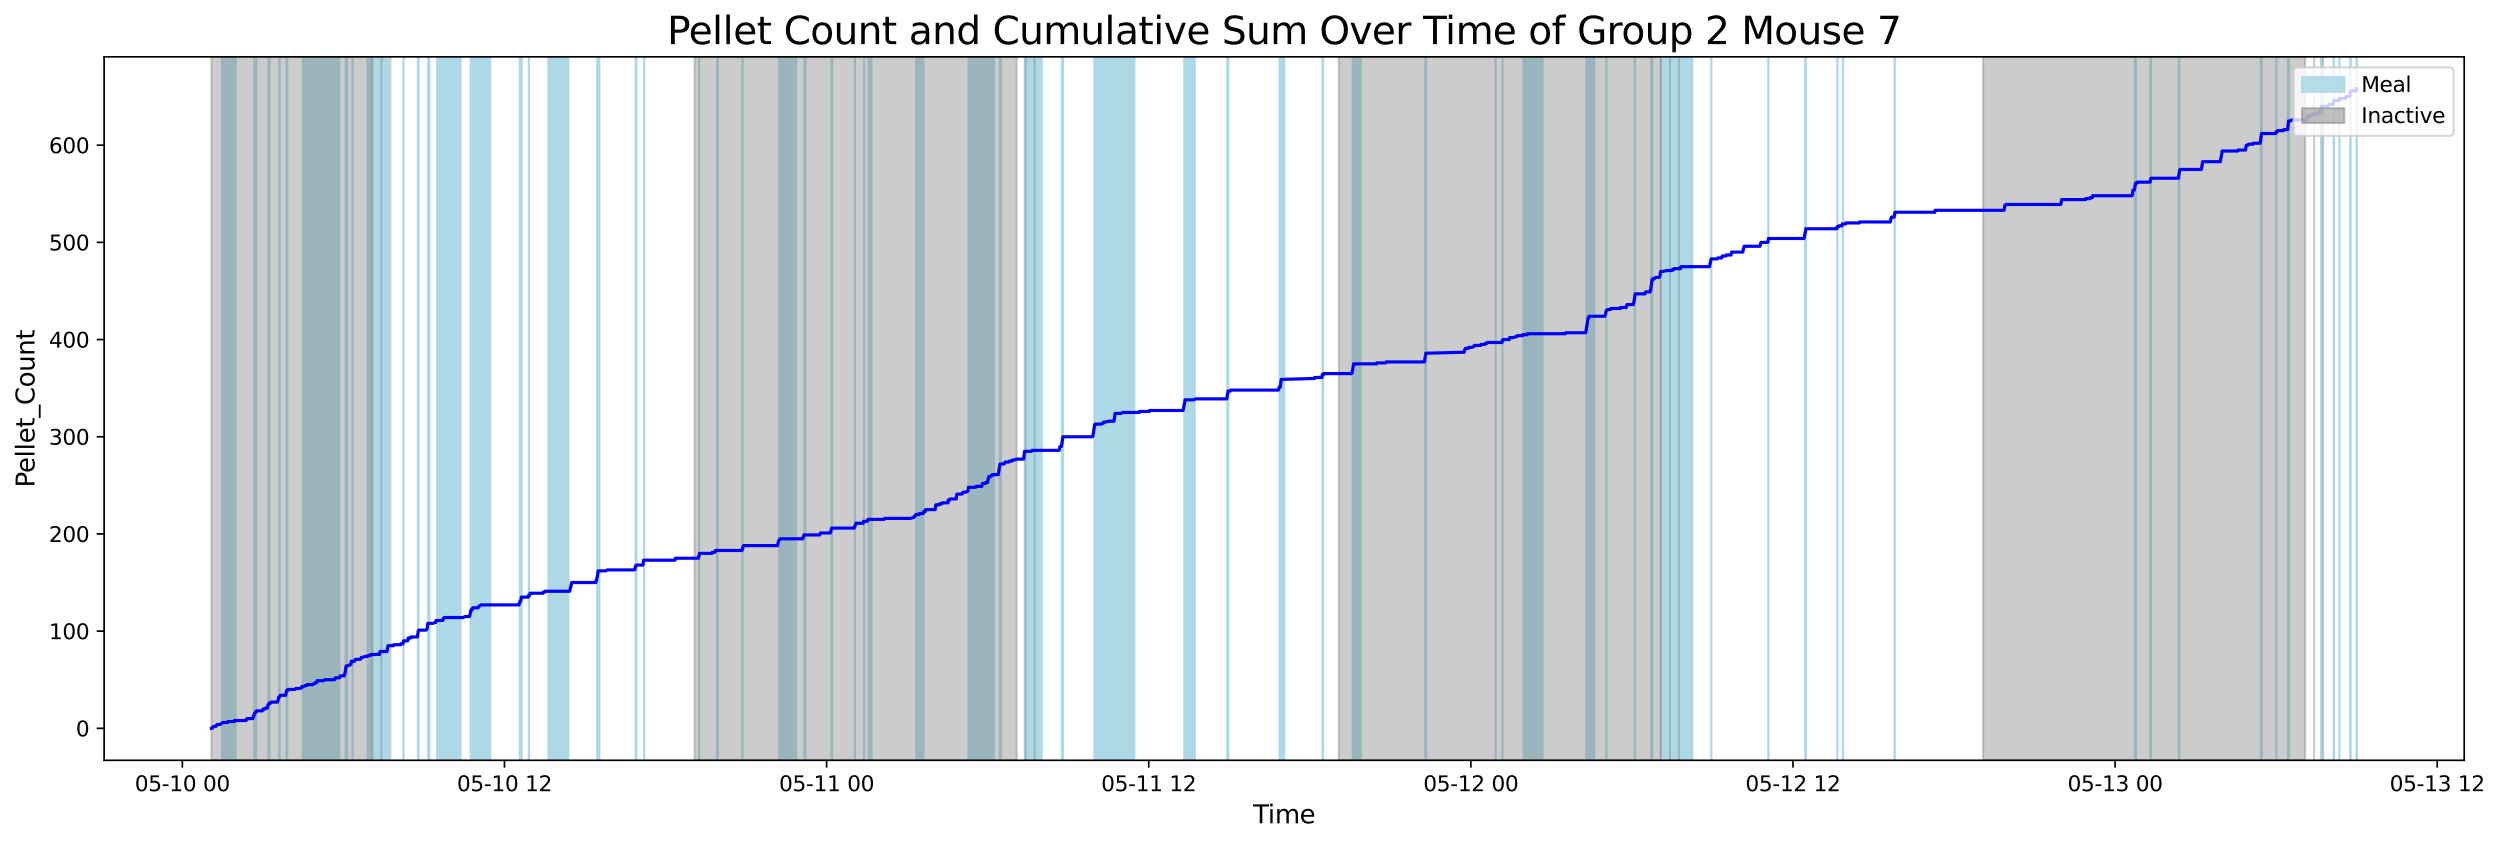 <?xml version="1.0" encoding="utf-8" standalone="no"?>
<!DOCTYPE svg PUBLIC "-//W3C//DTD SVG 1.1//EN"
  "http://www.w3.org/Graphics/SVG/1.1/DTD/svg11.dtd">
<svg xmlns:xlink="http://www.w3.org/1999/xlink" width="1182.161pt" height="399.009pt" viewBox="0 0 1182.161 399.009" xmlns="http://www.w3.org/2000/svg" version="1.1">
 <defs>
  <style type="text/css">*{stroke-linejoin: round; stroke-linecap: butt}</style>
 </defs>
 <g id="figure_1">
  <g id="patch_1">
   <path d="M 0 399.009 
L 1182.161 399.009 
L 1182.161 0 
L 0 0 
z
" style="fill: #ffffff"/>
  </g>
  <g id="axes_1">
   <g id="patch_2">
    <path d="M 49.235 359.517 
L 1165.235 359.517 
L 1165.235 26.877 
L 49.235 26.877 
z
" style="fill: #ffffff"/>
   </g>
   <g id="patch_3">
    <path d="M 111.482 359.517 
L 111.482 26.877 
L 104.963 26.877 
L 104.963 359.517 
z
" clip-path="url(#p1c764bff3f)" style="fill: #add8e6; stroke: #add8e6; stroke-linejoin: miter"/>
   </g>
   <g id="patch_4">
    <path d="M 120.208 359.517 
L 120.208 26.877 
L 120.196 26.877 
L 120.196 359.517 
z
" clip-path="url(#p1c764bff3f)" style="fill: #add8e6; stroke: #add8e6; stroke-linejoin: miter"/>
   </g>
   <g id="patch_5">
    <path d="M 121.025 359.517 
L 121.025 26.877 
L 121.18 26.877 
L 121.18 359.517 
z
" clip-path="url(#p1c764bff3f)" style="fill: #add8e6; stroke: #add8e6; stroke-linejoin: miter"/>
   </g>
   <g id="patch_6">
    <path d="M 127.473 359.517 
L 127.473 26.877 
L 126.875 26.877 
L 126.875 359.517 
z
" clip-path="url(#p1c764bff3f)" style="fill: #add8e6; stroke: #add8e6; stroke-linejoin: miter"/>
   </g>
   <g id="patch_7">
    <path d="M 132.221 359.517 
L 132.221 26.877 
L 132.01 26.877 
L 132.01 359.517 
z
" clip-path="url(#p1c764bff3f)" style="fill: #add8e6; stroke: #add8e6; stroke-linejoin: miter"/>
   </g>
   <g id="patch_8">
    <path d="M 135.555 359.517 
L 135.555 26.877 
L 135.482 26.877 
L 135.482 359.517 
z
" clip-path="url(#p1c764bff3f)" style="fill: #add8e6; stroke: #add8e6; stroke-linejoin: miter"/>
   </g>
   <g id="patch_9">
    <path d="M 135.716 359.517 
L 135.716 26.877 
L 135.814 26.877 
L 135.814 359.517 
z
" clip-path="url(#p1c764bff3f)" style="fill: #add8e6; stroke: #add8e6; stroke-linejoin: miter"/>
   </g>
   <g id="patch_10">
    <path d="M 154.7 359.517 
L 154.7 26.877 
L 143.141 26.877 
L 143.141 359.517 
z
" clip-path="url(#p1c764bff3f)" style="fill: #add8e6; stroke: #add8e6; stroke-linejoin: miter"/>
   </g>
   <g id="patch_11">
    <path d="M 160.426 359.517 
L 160.426 26.877 
L 149.969 26.877 
L 149.969 359.517 
z
" clip-path="url(#p1c764bff3f)" style="fill: #add8e6; stroke: #add8e6; stroke-linejoin: miter"/>
   </g>
   <g id="patch_12">
    <path d="M 163.526 359.517 
L 163.526 26.877 
L 163.448 26.877 
L 163.448 359.517 
z
" clip-path="url(#p1c764bff3f)" style="fill: #add8e6; stroke: #add8e6; stroke-linejoin: miter"/>
   </g>
   <g id="patch_13">
    <path d="M 163.89 359.517 
L 163.89 26.877 
L 163.645 26.877 
L 163.645 359.517 
z
" clip-path="url(#p1c764bff3f)" style="fill: #add8e6; stroke: #add8e6; stroke-linejoin: miter"/>
   </g>
   <g id="patch_14">
    <path d="M 164.049 359.517 
L 164.049 26.877 
L 164.212 26.877 
L 164.212 359.517 
z
" clip-path="url(#p1c764bff3f)" style="fill: #add8e6; stroke: #add8e6; stroke-linejoin: miter"/>
   </g>
   <g id="patch_15">
    <path d="M 166.765 359.517 
L 166.765 26.877 
L 166.666 26.877 
L 166.666 359.517 
z
" clip-path="url(#p1c764bff3f)" style="fill: #add8e6; stroke: #add8e6; stroke-linejoin: miter"/>
   </g>
   <g id="patch_16">
    <path d="M 182.629 359.517 
L 182.629 26.877 
L 173.837 26.877 
L 173.837 359.517 
z
" clip-path="url(#p1c764bff3f)" style="fill: #add8e6; stroke: #add8e6; stroke-linejoin: miter"/>
   </g>
   <g id="patch_17">
    <path d="M 180.088 359.517 
L 180.088 26.877 
L 179.945 26.877 
L 179.945 359.517 
z
" clip-path="url(#p1c764bff3f)" style="fill: #add8e6; stroke: #add8e6; stroke-linejoin: miter"/>
   </g>
   <g id="patch_18">
    <path d="M 183.621 359.517 
L 183.621 26.877 
L 183.428 26.877 
L 183.428 359.517 
z
" clip-path="url(#p1c764bff3f)" style="fill: #add8e6; stroke: #add8e6; stroke-linejoin: miter"/>
   </g>
   <g id="patch_19">
    <path d="M 190.766 359.517 
L 190.766 26.877 
L 190.834 26.877 
L 190.834 359.517 
z
" clip-path="url(#p1c764bff3f)" style="fill: #add8e6; stroke: #add8e6; stroke-linejoin: miter"/>
   </g>
   <g id="patch_20">
    <path d="M 197.652 359.517 
L 197.652 26.877 
L 197.89 26.877 
L 197.89 359.517 
z
" clip-path="url(#p1c764bff3f)" style="fill: #add8e6; stroke: #add8e6; stroke-linejoin: miter"/>
   </g>
   <g id="patch_21">
    <path d="M 202.716 359.517 
L 202.716 26.877 
L 202.497 26.877 
L 202.497 359.517 
z
" clip-path="url(#p1c764bff3f)" style="fill: #add8e6; stroke: #add8e6; stroke-linejoin: miter"/>
   </g>
   <g id="patch_22">
    <path d="M 203.05 359.517 
L 203.05 26.877 
L 202.742 26.877 
L 202.742 359.517 
z
" clip-path="url(#p1c764bff3f)" style="fill: #add8e6; stroke: #add8e6; stroke-linejoin: miter"/>
   </g>
   <g id="patch_23">
    <path d="M 217.78 359.517 
L 217.78 26.877 
L 206.709 26.877 
L 206.709 359.517 
z
" clip-path="url(#p1c764bff3f)" style="fill: #add8e6; stroke: #add8e6; stroke-linejoin: miter"/>
   </g>
   <g id="patch_24">
    <path d="M 231.806 359.517 
L 231.806 26.877 
L 222.599 26.877 
L 222.599 359.517 
z
" clip-path="url(#p1c764bff3f)" style="fill: #add8e6; stroke: #add8e6; stroke-linejoin: miter"/>
   </g>
   <g id="patch_25">
    <path d="M 223.018 359.517 
L 223.018 26.877 
L 222.92 26.877 
L 222.92 359.517 
z
" clip-path="url(#p1c764bff3f)" style="fill: #add8e6; stroke: #add8e6; stroke-linejoin: miter"/>
   </g>
   <g id="patch_26">
    <path d="M 228.85 359.517 
L 228.85 26.877 
L 227.063 26.877 
L 227.063 359.517 
z
" clip-path="url(#p1c764bff3f)" style="fill: #add8e6; stroke: #add8e6; stroke-linejoin: miter"/>
   </g>
   <g id="patch_27">
    <path d="M 245.782 359.517 
L 245.782 26.877 
L 245.803 26.877 
L 245.803 359.517 
z
" clip-path="url(#p1c764bff3f)" style="fill: #add8e6; stroke: #add8e6; stroke-linejoin: miter"/>
   </g>
   <g id="patch_28">
    <path d="M 246.43 359.517 
L 246.43 26.877 
L 246.645 26.877 
L 246.645 359.517 
z
" clip-path="url(#p1c764bff3f)" style="fill: #add8e6; stroke: #add8e6; stroke-linejoin: miter"/>
   </g>
   <g id="patch_29">
    <path d="M 250.052 359.517 
L 250.052 26.877 
L 250.118 26.877 
L 250.118 359.517 
z
" clip-path="url(#p1c764bff3f)" style="fill: #add8e6; stroke: #add8e6; stroke-linejoin: miter"/>
   </g>
   <g id="patch_30">
    <path d="M 268.747 359.517 
L 268.747 26.877 
L 259.322 26.877 
L 259.322 359.517 
z
" clip-path="url(#p1c764bff3f)" style="fill: #add8e6; stroke: #add8e6; stroke-linejoin: miter"/>
   </g>
   <g id="patch_31">
    <path d="M 282.522 359.517 
L 282.522 26.877 
L 282.464 26.877 
L 282.464 359.517 
z
" clip-path="url(#p1c764bff3f)" style="fill: #add8e6; stroke: #add8e6; stroke-linejoin: miter"/>
   </g>
   <g id="patch_32">
    <path d="M 282.72 359.517 
L 282.72 26.877 
L 282.671 26.877 
L 282.671 359.517 
z
" clip-path="url(#p1c764bff3f)" style="fill: #add8e6; stroke: #add8e6; stroke-linejoin: miter"/>
   </g>
   <g id="patch_33">
    <path d="M 282.945 359.517 
L 282.945 26.877 
L 283.119 26.877 
L 283.119 359.517 
z
" clip-path="url(#p1c764bff3f)" style="fill: #add8e6; stroke: #add8e6; stroke-linejoin: miter"/>
   </g>
   <g id="patch_34">
    <path d="M 283.398 359.517 
L 283.398 26.877 
L 283.095 26.877 
L 283.095 359.517 
z
" clip-path="url(#p1c764bff3f)" style="fill: #add8e6; stroke: #add8e6; stroke-linejoin: miter"/>
   </g>
   <g id="patch_35">
    <path d="M 300.752 359.517 
L 300.752 26.877 
L 300.566 26.877 
L 300.566 359.517 
z
" clip-path="url(#p1c764bff3f)" style="fill: #add8e6; stroke: #add8e6; stroke-linejoin: miter"/>
   </g>
   <g id="patch_36">
    <path d="M 300.974 359.517 
L 300.974 26.877 
L 300.758 26.877 
L 300.758 359.517 
z
" clip-path="url(#p1c764bff3f)" style="fill: #add8e6; stroke: #add8e6; stroke-linejoin: miter"/>
   </g>
   <g id="patch_37">
    <path d="M 304.604 359.517 
L 304.604 26.877 
L 304.598 26.877 
L 304.598 359.517 
z
" clip-path="url(#p1c764bff3f)" style="fill: #add8e6; stroke: #add8e6; stroke-linejoin: miter"/>
   </g>
   <g id="patch_38">
    <path d="M 330.57 359.517 
L 330.57 26.877 
L 330.633 26.877 
L 330.633 359.517 
z
" clip-path="url(#p1c764bff3f)" style="fill: #add8e6; stroke: #add8e6; stroke-linejoin: miter"/>
   </g>
   <g id="patch_39">
    <path d="M 339.455 359.517 
L 339.455 26.877 
L 339.068 26.877 
L 339.068 359.517 
z
" clip-path="url(#p1c764bff3f)" style="fill: #add8e6; stroke: #add8e6; stroke-linejoin: miter"/>
   </g>
   <g id="patch_40">
    <path d="M 351.052 359.517 
L 351.052 26.877 
L 351.145 26.877 
L 351.145 359.517 
z
" clip-path="url(#p1c764bff3f)" style="fill: #add8e6; stroke: #add8e6; stroke-linejoin: miter"/>
   </g>
   <g id="patch_41">
    <path d="M 376.496 359.517 
L 376.496 26.877 
L 368.412 26.877 
L 368.412 359.517 
z
" clip-path="url(#p1c764bff3f)" style="fill: #add8e6; stroke: #add8e6; stroke-linejoin: miter"/>
   </g>
   <g id="patch_42">
    <path d="M 380.897 359.517 
L 380.897 26.877 
L 380.336 26.877 
L 380.336 359.517 
z
" clip-path="url(#p1c764bff3f)" style="fill: #add8e6; stroke: #add8e6; stroke-linejoin: miter"/>
   </g>
   <g id="patch_43">
    <path d="M 393.523 359.517 
L 393.523 26.877 
L 393.177 26.877 
L 393.177 359.517 
z
" clip-path="url(#p1c764bff3f)" style="fill: #add8e6; stroke: #add8e6; stroke-linejoin: miter"/>
   </g>
   <g id="patch_44">
    <path d="M 404.185 359.517 
L 404.185 26.877 
L 404.281 26.877 
L 404.281 359.517 
z
" clip-path="url(#p1c764bff3f)" style="fill: #add8e6; stroke: #add8e6; stroke-linejoin: miter"/>
   </g>
   <g id="patch_45">
    <path d="M 408.579 359.517 
L 408.579 26.877 
L 408.564 26.877 
L 408.564 359.517 
z
" clip-path="url(#p1c764bff3f)" style="fill: #add8e6; stroke: #add8e6; stroke-linejoin: miter"/>
   </g>
   <g id="patch_46">
    <path d="M 412.115 359.517 
L 412.115 26.877 
L 410.741 26.877 
L 410.741 359.517 
z
" clip-path="url(#p1c764bff3f)" style="fill: #add8e6; stroke: #add8e6; stroke-linejoin: miter"/>
   </g>
   <g id="patch_47">
    <path d="M 436.671 359.517 
L 436.671 26.877 
L 433.233 26.877 
L 433.233 359.517 
z
" clip-path="url(#p1c764bff3f)" style="fill: #add8e6; stroke: #add8e6; stroke-linejoin: miter"/>
   </g>
   <g id="patch_48">
    <path d="M 469.565 359.517 
L 469.565 26.877 
L 457.95 26.877 
L 457.95 359.517 
z
" clip-path="url(#p1c764bff3f)" style="fill: #add8e6; stroke: #add8e6; stroke-linejoin: miter"/>
   </g>
   <g id="patch_49">
    <path d="M 470.018 359.517 
L 470.018 26.877 
L 467.493 26.877 
L 467.493 359.517 
z
" clip-path="url(#p1c764bff3f)" style="fill: #add8e6; stroke: #add8e6; stroke-linejoin: miter"/>
   </g>
   <g id="patch_50">
    <path d="M 467.96 359.517 
L 467.96 26.877 
L 468.044 26.877 
L 468.044 359.517 
z
" clip-path="url(#p1c764bff3f)" style="fill: #add8e6; stroke: #add8e6; stroke-linejoin: miter"/>
   </g>
   <g id="patch_51">
    <path d="M 473.234 359.517 
L 473.234 26.877 
L 472.89 26.877 
L 472.89 359.517 
z
" clip-path="url(#p1c764bff3f)" style="fill: #add8e6; stroke: #add8e6; stroke-linejoin: miter"/>
   </g>
   <g id="patch_52">
    <path d="M 473.329 359.517 
L 473.329 26.877 
L 472.77 26.877 
L 472.77 359.517 
z
" clip-path="url(#p1c764bff3f)" style="fill: #add8e6; stroke: #add8e6; stroke-linejoin: miter"/>
   </g>
   <g id="patch_53">
    <path d="M 473.315 359.517 
L 473.315 26.877 
L 472.93 26.877 
L 472.93 359.517 
z
" clip-path="url(#p1c764bff3f)" style="fill: #add8e6; stroke: #add8e6; stroke-linejoin: miter"/>
   </g>
   <g id="patch_54">
    <path d="M 492.604 359.517 
L 492.604 26.877 
L 484.594 26.877 
L 484.594 359.517 
z
" clip-path="url(#p1c764bff3f)" style="fill: #add8e6; stroke: #add8e6; stroke-linejoin: miter"/>
   </g>
   <g id="patch_55">
    <path d="M 502.106 359.517 
L 502.106 26.877 
L 502.676 26.877 
L 502.676 359.517 
z
" clip-path="url(#p1c764bff3f)" style="fill: #add8e6; stroke: #add8e6; stroke-linejoin: miter"/>
   </g>
   <g id="patch_56">
    <path d="M 521.596 359.517 
L 521.596 26.877 
L 517.468 26.877 
L 517.468 359.517 
z
" clip-path="url(#p1c764bff3f)" style="fill: #add8e6; stroke: #add8e6; stroke-linejoin: miter"/>
   </g>
   <g id="patch_57">
    <path d="M 518.022 359.517 
L 518.022 26.877 
L 517.788 26.877 
L 517.788 359.517 
z
" clip-path="url(#p1c764bff3f)" style="fill: #add8e6; stroke: #add8e6; stroke-linejoin: miter"/>
   </g>
   <g id="patch_58">
    <path d="M 533.706 359.517 
L 533.706 26.877 
L 522.106 26.877 
L 522.106 359.517 
z
" clip-path="url(#p1c764bff3f)" style="fill: #add8e6; stroke: #add8e6; stroke-linejoin: miter"/>
   </g>
   <g id="patch_59">
    <path d="M 536.393 359.517 
L 536.393 26.877 
L 527.545 26.877 
L 527.545 359.517 
z
" clip-path="url(#p1c764bff3f)" style="fill: #add8e6; stroke: #add8e6; stroke-linejoin: miter"/>
   </g>
   <g id="patch_60">
    <path d="M 564.933 359.517 
L 564.933 26.877 
L 560.013 26.877 
L 560.013 359.517 
z
" clip-path="url(#p1c764bff3f)" style="fill: #add8e6; stroke: #add8e6; stroke-linejoin: miter"/>
   </g>
   <g id="patch_61">
    <path d="M 560.383 359.517 
L 560.383 26.877 
L 560.448 26.877 
L 560.448 359.517 
z
" clip-path="url(#p1c764bff3f)" style="fill: #add8e6; stroke: #add8e6; stroke-linejoin: miter"/>
   </g>
   <g id="patch_62">
    <path d="M 580.308 359.517 
L 580.308 26.877 
L 580.84 26.877 
L 580.84 359.517 
z
" clip-path="url(#p1c764bff3f)" style="fill: #add8e6; stroke: #add8e6; stroke-linejoin: miter"/>
   </g>
   <g id="patch_63">
    <path d="M 607.298 359.517 
L 607.298 26.877 
L 605.064 26.877 
L 605.064 359.517 
z
" clip-path="url(#p1c764bff3f)" style="fill: #add8e6; stroke: #add8e6; stroke-linejoin: miter"/>
   </g>
   <g id="patch_64">
    <path d="M 606.325 359.517 
L 606.325 26.877 
L 606.01 26.877 
L 606.01 359.517 
z
" clip-path="url(#p1c764bff3f)" style="fill: #add8e6; stroke: #add8e6; stroke-linejoin: miter"/>
   </g>
   <g id="patch_65">
    <path d="M 625.385 359.517 
L 625.385 26.877 
L 625.642 26.877 
L 625.642 359.517 
z
" clip-path="url(#p1c764bff3f)" style="fill: #add8e6; stroke: #add8e6; stroke-linejoin: miter"/>
   </g>
   <g id="patch_66">
    <path d="M 639.792 359.517 
L 639.792 26.877 
L 639.68 26.877 
L 639.68 359.517 
z
" clip-path="url(#p1c764bff3f)" style="fill: #add8e6; stroke: #add8e6; stroke-linejoin: miter"/>
   </g>
   <g id="patch_67">
    <path d="M 643.463 359.517 
L 643.463 26.877 
L 640.02 26.877 
L 640.02 359.517 
z
" clip-path="url(#p1c764bff3f)" style="fill: #add8e6; stroke: #add8e6; stroke-linejoin: miter"/>
   </g>
   <g id="patch_68">
    <path d="M 640.279 359.517 
L 640.279 26.877 
L 640.239 26.877 
L 640.239 359.517 
z
" clip-path="url(#p1c764bff3f)" style="fill: #add8e6; stroke: #add8e6; stroke-linejoin: miter"/>
   </g>
   <g id="patch_69">
    <path d="M 674.076 359.517 
L 674.076 26.877 
L 673.993 26.877 
L 673.993 359.517 
z
" clip-path="url(#p1c764bff3f)" style="fill: #add8e6; stroke: #add8e6; stroke-linejoin: miter"/>
   </g>
   <g id="patch_70">
    <path d="M 674.281 359.517 
L 674.281 26.877 
L 674.388 26.877 
L 674.388 359.517 
z
" clip-path="url(#p1c764bff3f)" style="fill: #add8e6; stroke: #add8e6; stroke-linejoin: miter"/>
   </g>
   <g id="patch_71">
    <path d="M 707.293 359.517 
L 707.293 26.877 
L 707.239 26.877 
L 707.239 359.517 
z
" clip-path="url(#p1c764bff3f)" style="fill: #add8e6; stroke: #add8e6; stroke-linejoin: miter"/>
   </g>
   <g id="patch_72">
    <path d="M 710.472 359.517 
L 710.472 26.877 
L 710.482 26.877 
L 710.482 359.517 
z
" clip-path="url(#p1c764bff3f)" style="fill: #add8e6; stroke: #add8e6; stroke-linejoin: miter"/>
   </g>
   <g id="patch_73">
    <path d="M 729.404 359.517 
L 729.404 26.877 
L 720.403 26.877 
L 720.403 359.517 
z
" clip-path="url(#p1c764bff3f)" style="fill: #add8e6; stroke: #add8e6; stroke-linejoin: miter"/>
   </g>
   <g id="patch_74">
    <path d="M 750.419 359.517 
L 750.419 26.877 
L 750.167 26.877 
L 750.167 359.517 
z
" clip-path="url(#p1c764bff3f)" style="fill: #add8e6; stroke: #add8e6; stroke-linejoin: miter"/>
   </g>
   <g id="patch_75">
    <path d="M 750.515 359.517 
L 750.515 26.877 
L 750.415 26.877 
L 750.415 359.517 
z
" clip-path="url(#p1c764bff3f)" style="fill: #add8e6; stroke: #add8e6; stroke-linejoin: miter"/>
   </g>
   <g id="patch_76">
    <path d="M 750.649 359.517 
L 750.649 26.877 
L 750.73 26.877 
L 750.73 359.517 
z
" clip-path="url(#p1c764bff3f)" style="fill: #add8e6; stroke: #add8e6; stroke-linejoin: miter"/>
   </g>
   <g id="patch_77">
    <path d="M 753.878 359.517 
L 753.878 26.877 
L 751.041 26.877 
L 751.041 359.517 
z
" clip-path="url(#p1c764bff3f)" style="fill: #add8e6; stroke: #add8e6; stroke-linejoin: miter"/>
   </g>
   <g id="patch_78">
    <path d="M 751.523 359.517 
L 751.523 26.877 
L 751.528 26.877 
L 751.528 359.517 
z
" clip-path="url(#p1c764bff3f)" style="fill: #add8e6; stroke: #add8e6; stroke-linejoin: miter"/>
   </g>
   <g id="patch_79">
    <path d="M 759.669 359.517 
L 759.669 26.877 
L 759.598 26.877 
L 759.598 359.517 
z
" clip-path="url(#p1c764bff3f)" style="fill: #add8e6; stroke: #add8e6; stroke-linejoin: miter"/>
   </g>
   <g id="patch_80">
    <path d="M 772.928 359.517 
L 772.928 26.877 
L 773.156 26.877 
L 773.156 359.517 
z
" clip-path="url(#p1c764bff3f)" style="fill: #add8e6; stroke: #add8e6; stroke-linejoin: miter"/>
   </g>
   <g id="patch_81">
    <path d="M 780.757 359.517 
L 780.757 26.877 
L 781.274 26.877 
L 781.274 359.517 
z
" clip-path="url(#p1c764bff3f)" style="fill: #add8e6; stroke: #add8e6; stroke-linejoin: miter"/>
   </g>
   <g id="patch_82">
    <path d="M 796.835 359.517 
L 796.835 26.877 
L 785.318 26.877 
L 785.318 359.517 
z
" clip-path="url(#p1c764bff3f)" style="fill: #add8e6; stroke: #add8e6; stroke-linejoin: miter"/>
   </g>
   <g id="patch_83">
    <path d="M 800.286 359.517 
L 800.286 26.877 
L 791.321 26.877 
L 791.321 359.517 
z
" clip-path="url(#p1c764bff3f)" style="fill: #add8e6; stroke: #add8e6; stroke-linejoin: miter"/>
   </g>
   <g id="patch_84">
    <path d="M 796.614 359.517 
L 796.614 26.877 
L 795.141 26.877 
L 795.141 359.517 
z
" clip-path="url(#p1c764bff3f)" style="fill: #add8e6; stroke: #add8e6; stroke-linejoin: miter"/>
   </g>
   <g id="patch_85">
    <path d="M 809.187 359.517 
L 809.187 26.877 
L 809.249 26.877 
L 809.249 359.517 
z
" clip-path="url(#p1c764bff3f)" style="fill: #add8e6; stroke: #add8e6; stroke-linejoin: miter"/>
   </g>
   <g id="patch_86">
    <path d="M 836.259 359.517 
L 836.259 26.877 
L 836.166 26.877 
L 836.166 359.517 
z
" clip-path="url(#p1c764bff3f)" style="fill: #add8e6; stroke: #add8e6; stroke-linejoin: miter"/>
   </g>
   <g id="patch_87">
    <path d="M 853.625 359.517 
L 853.625 26.877 
L 853.677 26.877 
L 853.677 359.517 
z
" clip-path="url(#p1c764bff3f)" style="fill: #add8e6; stroke: #add8e6; stroke-linejoin: miter"/>
   </g>
   <g id="patch_88">
    <path d="M 853.933 359.517 
L 853.933 26.877 
L 853.991 26.877 
L 853.991 359.517 
z
" clip-path="url(#p1c764bff3f)" style="fill: #add8e6; stroke: #add8e6; stroke-linejoin: miter"/>
   </g>
   <g id="patch_89">
    <path d="M 868.864 359.517 
L 868.864 26.877 
L 868.769 26.877 
L 868.769 359.517 
z
" clip-path="url(#p1c764bff3f)" style="fill: #add8e6; stroke: #add8e6; stroke-linejoin: miter"/>
   </g>
   <g id="patch_90">
    <path d="M 871.55 359.517 
L 871.55 26.877 
L 871.4 26.877 
L 871.4 359.517 
z
" clip-path="url(#p1c764bff3f)" style="fill: #add8e6; stroke: #add8e6; stroke-linejoin: miter"/>
   </g>
   <g id="patch_91">
    <path d="M 895.836 359.517 
L 895.836 26.877 
L 895.981 26.877 
L 895.981 359.517 
z
" clip-path="url(#p1c764bff3f)" style="fill: #add8e6; stroke: #add8e6; stroke-linejoin: miter"/>
   </g>
   <g id="patch_92">
    <path d="M 1009.473 359.517 
L 1009.473 26.877 
L 1009.725 26.877 
L 1009.725 359.517 
z
" clip-path="url(#p1c764bff3f)" style="fill: #add8e6; stroke: #add8e6; stroke-linejoin: miter"/>
   </g>
   <g id="patch_93">
    <path d="M 1009.952 359.517 
L 1009.952 26.877 
L 1009.949 26.877 
L 1009.949 359.517 
z
" clip-path="url(#p1c764bff3f)" style="fill: #add8e6; stroke: #add8e6; stroke-linejoin: miter"/>
   </g>
   <g id="patch_94">
    <path d="M 1016.86 359.517 
L 1016.86 26.877 
L 1017.133 26.877 
L 1017.133 359.517 
z
" clip-path="url(#p1c764bff3f)" style="fill: #add8e6; stroke: #add8e6; stroke-linejoin: miter"/>
   </g>
   <g id="patch_95">
    <path d="M 1030.294 359.517 
L 1030.294 26.877 
L 1030.526 26.877 
L 1030.526 359.517 
z
" clip-path="url(#p1c764bff3f)" style="fill: #add8e6; stroke: #add8e6; stroke-linejoin: miter"/>
   </g>
   <g id="patch_96">
    <path d="M 1069.028 359.517 
L 1069.028 26.877 
L 1069.551 26.877 
L 1069.551 359.517 
z
" clip-path="url(#p1c764bff3f)" style="fill: #add8e6; stroke: #add8e6; stroke-linejoin: miter"/>
   </g>
   <g id="patch_97">
    <path d="M 1076.386 359.517 
L 1076.386 26.877 
L 1076.387 26.877 
L 1076.387 359.517 
z
" clip-path="url(#p1c764bff3f)" style="fill: #add8e6; stroke: #add8e6; stroke-linejoin: miter"/>
   </g>
   <g id="patch_98">
    <path d="M 1081.886 359.517 
L 1081.886 26.877 
L 1082.38 26.877 
L 1082.38 359.517 
z
" clip-path="url(#p1c764bff3f)" style="fill: #add8e6; stroke: #add8e6; stroke-linejoin: miter"/>
   </g>
   <g id="patch_99">
    <path d="M 1097.519 359.517 
L 1097.519 26.877 
L 1097.871 26.877 
L 1097.871 359.517 
z
" clip-path="url(#p1c764bff3f)" style="fill: #add8e6; stroke: #add8e6; stroke-linejoin: miter"/>
   </g>
   <g id="patch_100">
    <path d="M 1103.475 359.517 
L 1103.475 26.877 
L 1103.644 26.877 
L 1103.644 359.517 
z
" clip-path="url(#p1c764bff3f)" style="fill: #add8e6; stroke: #add8e6; stroke-linejoin: miter"/>
   </g>
   <g id="patch_101">
    <path d="M 1106.231 359.517 
L 1106.231 26.877 
L 1106.236 26.877 
L 1106.236 359.517 
z
" clip-path="url(#p1c764bff3f)" style="fill: #add8e6; stroke: #add8e6; stroke-linejoin: miter"/>
   </g>
   <g id="patch_102">
    <path d="M 1111.33 359.517 
L 1111.33 26.877 
L 1111.551 26.877 
L 1111.551 359.517 
z
" clip-path="url(#p1c764bff3f)" style="fill: #add8e6; stroke: #add8e6; stroke-linejoin: miter"/>
   </g>
   <g id="patch_103">
    <path d="M 1114.373 359.517 
L 1114.373 26.877 
L 1114.508 26.877 
L 1114.508 359.517 
z
" clip-path="url(#p1c764bff3f)" style="fill: #add8e6; stroke: #add8e6; stroke-linejoin: miter"/>
   </g>
   <g id="patch_104">
    <path d="M 99.962 359.517 
L 99.962 26.877 
L 176.123 26.877 
L 176.123 359.517 
z
" clip-path="url(#p1c764bff3f)" style="fill: #808080; opacity: 0.4; stroke: #808080; stroke-linejoin: miter"/>
   </g>
   <g id="patch_105">
    <path d="M 180.354 26.877 
L 180.354 26.877 
L 180.354 359.517 
" clip-path="url(#p1c764bff3f)" style="fill: #808080; opacity: 0.4; stroke: #808080; stroke-linejoin: miter"/>
   </g>
   <g id="patch_106">
    <path d="M 184.585 26.877 
L 184.585 26.877 
L 184.585 359.517 
" clip-path="url(#p1c764bff3f)" style="fill: #808080; opacity: 0.4; stroke: #808080; stroke-linejoin: miter"/>
   </g>
   <g id="patch_107">
    <path d="M 328.445 359.517 
L 328.445 26.877 
L 480.766 26.877 
L 480.766 359.517 
z
" clip-path="url(#p1c764bff3f)" style="fill: #808080; opacity: 0.4; stroke: #808080; stroke-linejoin: miter"/>
   </g>
   <g id="patch_108">
    <path d="M 484.998 26.877 
L 484.998 26.877 
L 484.998 359.517 
" clip-path="url(#p1c764bff3f)" style="fill: #808080; opacity: 0.4; stroke: #808080; stroke-linejoin: miter"/>
   </g>
   <g id="patch_109">
    <path d="M 489.229 26.877 
L 489.229 26.877 
L 489.229 359.517 
" clip-path="url(#p1c764bff3f)" style="fill: #808080; opacity: 0.4; stroke: #808080; stroke-linejoin: miter"/>
   </g>
   <g id="patch_110">
    <path d="M 633.088 359.517 
L 633.088 26.877 
L 785.41 26.877 
L 785.41 359.517 
z
" clip-path="url(#p1c764bff3f)" style="fill: #808080; opacity: 0.4; stroke: #808080; stroke-linejoin: miter"/>
   </g>
   <g id="patch_111">
    <path d="M 789.641 26.877 
L 789.641 26.877 
L 789.641 359.517 
" clip-path="url(#p1c764bff3f)" style="fill: #808080; opacity: 0.4; stroke: #808080; stroke-linejoin: miter"/>
   </g>
   <g id="patch_112">
    <path d="M 793.872 26.877 
L 793.872 26.877 
L 793.872 359.517 
" clip-path="url(#p1c764bff3f)" style="fill: #808080; opacity: 0.4; stroke: #808080; stroke-linejoin: miter"/>
   </g>
   <g id="patch_113">
    <path d="M 937.731 359.517 
L 937.731 26.877 
L 1090.053 26.877 
L 1090.053 359.517 
z
" clip-path="url(#p1c764bff3f)" style="fill: #808080; opacity: 0.4; stroke: #808080; stroke-linejoin: miter"/>
   </g>
   <g id="patch_114">
    <path d="M 1094.284 26.877 
L 1094.284 26.877 
L 1094.284 359.517 
" clip-path="url(#p1c764bff3f)" style="fill: #808080; opacity: 0.4; stroke: #808080; stroke-linejoin: miter"/>
   </g>
   <g id="patch_115">
    <path d="M 1098.515 26.877 
L 1098.515 26.877 
L 1098.515 359.517 
" clip-path="url(#p1c764bff3f)" style="fill: #808080; opacity: 0.4; stroke: #808080; stroke-linejoin: miter"/>
   </g>
   <g id="matplotlib.axis_1">
    <g id="xtick_1">
     <g id="line2d_1">
      <defs>
       <path id="m28c40ad744" d="M 0 0 
L 0 3.5 
" style="stroke: #000000; stroke-width: 0.8"/>
      </defs>
      <g>
       <use xlink:href="#m28c40ad744" x="86.229" y="359.517" style="stroke: #000000; stroke-width: 0.8"/>
      </g>
     </g>
     <g id="text_1">
      <!-- 05-10 00 -->
      <g transform="translate(63.748 374.116) scale(0.1 -0.1)">
       <defs>
        <path id="DejaVuSans-30" d="M 2034 4250 
Q 1547 4250 1301 3770 
Q 1056 3291 1056 2328 
Q 1056 1369 1301 889 
Q 1547 409 2034 409 
Q 2525 409 2770 889 
Q 3016 1369 3016 2328 
Q 3016 3291 2770 3770 
Q 2525 4250 2034 4250 
z
M 2034 4750 
Q 2819 4750 3233 4129 
Q 3647 3509 3647 2328 
Q 3647 1150 3233 529 
Q 2819 -91 2034 -91 
Q 1250 -91 836 529 
Q 422 1150 422 2328 
Q 422 3509 836 4129 
Q 1250 4750 2034 4750 
z
" transform="scale(0.016)"/>
        <path id="DejaVuSans-35" d="M 691 4666 
L 3169 4666 
L 3169 4134 
L 1269 4134 
L 1269 2991 
Q 1406 3038 1543 3061 
Q 1681 3084 1819 3084 
Q 2600 3084 3056 2656 
Q 3513 2228 3513 1497 
Q 3513 744 3044 326 
Q 2575 -91 1722 -91 
Q 1428 -91 1123 -41 
Q 819 9 494 109 
L 494 744 
Q 775 591 1075 516 
Q 1375 441 1709 441 
Q 2250 441 2565 725 
Q 2881 1009 2881 1497 
Q 2881 1984 2565 2268 
Q 2250 2553 1709 2553 
Q 1456 2553 1204 2497 
Q 953 2441 691 2322 
L 691 4666 
z
" transform="scale(0.016)"/>
        <path id="DejaVuSans-2d" d="M 313 2009 
L 1997 2009 
L 1997 1497 
L 313 1497 
L 313 2009 
z
" transform="scale(0.016)"/>
        <path id="DejaVuSans-31" d="M 794 531 
L 1825 531 
L 1825 4091 
L 703 3866 
L 703 4441 
L 1819 4666 
L 2450 4666 
L 2450 531 
L 3481 531 
L 3481 0 
L 794 0 
L 794 531 
z
" transform="scale(0.016)"/>
        <path id="DejaVuSans-20" transform="scale(0.016)"/>
       </defs>
       <use xlink:href="#DejaVuSans-30"/>
       <use xlink:href="#DejaVuSans-35" x="63.623"/>
       <use xlink:href="#DejaVuSans-2d" x="127.246"/>
       <use xlink:href="#DejaVuSans-31" x="163.33"/>
       <use xlink:href="#DejaVuSans-30" x="226.953"/>
       <use xlink:href="#DejaVuSans-20" x="290.576"/>
       <use xlink:href="#DejaVuSans-30" x="322.363"/>
       <use xlink:href="#DejaVuSans-30" x="385.986"/>
      </g>
     </g>
    </g>
    <g id="xtick_2">
     <g id="line2d_2">
      <g>
       <use xlink:href="#m28c40ad744" x="238.55" y="359.517" style="stroke: #000000; stroke-width: 0.8"/>
      </g>
     </g>
     <g id="text_2">
      <!-- 05-10 12 -->
      <g transform="translate(216.07 374.116) scale(0.1 -0.1)">
       <defs>
        <path id="DejaVuSans-32" d="M 1228 531 
L 3431 531 
L 3431 0 
L 469 0 
L 469 531 
Q 828 903 1448 1529 
Q 2069 2156 2228 2338 
Q 2531 2678 2651 2914 
Q 2772 3150 2772 3378 
Q 2772 3750 2511 3984 
Q 2250 4219 1831 4219 
Q 1534 4219 1204 4116 
Q 875 4013 500 3803 
L 500 4441 
Q 881 4594 1212 4672 
Q 1544 4750 1819 4750 
Q 2544 4750 2975 4387 
Q 3406 4025 3406 3419 
Q 3406 3131 3298 2873 
Q 3191 2616 2906 2266 
Q 2828 2175 2409 1742 
Q 1991 1309 1228 531 
z
" transform="scale(0.016)"/>
       </defs>
       <use xlink:href="#DejaVuSans-30"/>
       <use xlink:href="#DejaVuSans-35" x="63.623"/>
       <use xlink:href="#DejaVuSans-2d" x="127.246"/>
       <use xlink:href="#DejaVuSans-31" x="163.33"/>
       <use xlink:href="#DejaVuSans-30" x="226.953"/>
       <use xlink:href="#DejaVuSans-20" x="290.576"/>
       <use xlink:href="#DejaVuSans-31" x="322.363"/>
       <use xlink:href="#DejaVuSans-32" x="385.986"/>
      </g>
     </g>
    </g>
    <g id="xtick_3">
     <g id="line2d_3">
      <g>
       <use xlink:href="#m28c40ad744" x="390.872" y="359.517" style="stroke: #000000; stroke-width: 0.8"/>
      </g>
     </g>
     <g id="text_3">
      <!-- 05-11 00 -->
      <g transform="translate(368.391 374.116) scale(0.1 -0.1)">
       <use xlink:href="#DejaVuSans-30"/>
       <use xlink:href="#DejaVuSans-35" x="63.623"/>
       <use xlink:href="#DejaVuSans-2d" x="127.246"/>
       <use xlink:href="#DejaVuSans-31" x="163.33"/>
       <use xlink:href="#DejaVuSans-31" x="226.953"/>
       <use xlink:href="#DejaVuSans-20" x="290.576"/>
       <use xlink:href="#DejaVuSans-30" x="322.363"/>
       <use xlink:href="#DejaVuSans-30" x="385.986"/>
      </g>
     </g>
    </g>
    <g id="xtick_4">
     <g id="line2d_4">
      <g>
       <use xlink:href="#m28c40ad744" x="543.194" y="359.517" style="stroke: #000000; stroke-width: 0.8"/>
      </g>
     </g>
     <g id="text_4">
      <!-- 05-11 12 -->
      <g transform="translate(520.713 374.116) scale(0.1 -0.1)">
       <use xlink:href="#DejaVuSans-30"/>
       <use xlink:href="#DejaVuSans-35" x="63.623"/>
       <use xlink:href="#DejaVuSans-2d" x="127.246"/>
       <use xlink:href="#DejaVuSans-31" x="163.33"/>
       <use xlink:href="#DejaVuSans-31" x="226.953"/>
       <use xlink:href="#DejaVuSans-20" x="290.576"/>
       <use xlink:href="#DejaVuSans-31" x="322.363"/>
       <use xlink:href="#DejaVuSans-32" x="385.986"/>
      </g>
     </g>
    </g>
    <g id="xtick_5">
     <g id="line2d_5">
      <g>
       <use xlink:href="#m28c40ad744" x="695.515" y="359.517" style="stroke: #000000; stroke-width: 0.8"/>
      </g>
     </g>
     <g id="text_5">
      <!-- 05-12 00 -->
      <g transform="translate(673.035 374.116) scale(0.1 -0.1)">
       <use xlink:href="#DejaVuSans-30"/>
       <use xlink:href="#DejaVuSans-35" x="63.623"/>
       <use xlink:href="#DejaVuSans-2d" x="127.246"/>
       <use xlink:href="#DejaVuSans-31" x="163.33"/>
       <use xlink:href="#DejaVuSans-32" x="226.953"/>
       <use xlink:href="#DejaVuSans-20" x="290.576"/>
       <use xlink:href="#DejaVuSans-30" x="322.363"/>
       <use xlink:href="#DejaVuSans-30" x="385.986"/>
      </g>
     </g>
    </g>
    <g id="xtick_6">
     <g id="line2d_6">
      <g>
       <use xlink:href="#m28c40ad744" x="847.837" y="359.517" style="stroke: #000000; stroke-width: 0.8"/>
      </g>
     </g>
     <g id="text_6">
      <!-- 05-12 12 -->
      <g transform="translate(825.356 374.116) scale(0.1 -0.1)">
       <use xlink:href="#DejaVuSans-30"/>
       <use xlink:href="#DejaVuSans-35" x="63.623"/>
       <use xlink:href="#DejaVuSans-2d" x="127.246"/>
       <use xlink:href="#DejaVuSans-31" x="163.33"/>
       <use xlink:href="#DejaVuSans-32" x="226.953"/>
       <use xlink:href="#DejaVuSans-20" x="290.576"/>
       <use xlink:href="#DejaVuSans-31" x="322.363"/>
       <use xlink:href="#DejaVuSans-32" x="385.986"/>
      </g>
     </g>
    </g>
    <g id="xtick_7">
     <g id="line2d_7">
      <g>
       <use xlink:href="#m28c40ad744" x="1000.159" y="359.517" style="stroke: #000000; stroke-width: 0.8"/>
      </g>
     </g>
     <g id="text_7">
      <!-- 05-13 00 -->
      <g transform="translate(977.678 374.116) scale(0.1 -0.1)">
       <defs>
        <path id="DejaVuSans-33" d="M 2597 2516 
Q 3050 2419 3304 2112 
Q 3559 1806 3559 1356 
Q 3559 666 3084 287 
Q 2609 -91 1734 -91 
Q 1441 -91 1130 -33 
Q 819 25 488 141 
L 488 750 
Q 750 597 1062 519 
Q 1375 441 1716 441 
Q 2309 441 2620 675 
Q 2931 909 2931 1356 
Q 2931 1769 2642 2001 
Q 2353 2234 1838 2234 
L 1294 2234 
L 1294 2753 
L 1863 2753 
Q 2328 2753 2575 2939 
Q 2822 3125 2822 3475 
Q 2822 3834 2567 4026 
Q 2313 4219 1838 4219 
Q 1578 4219 1281 4162 
Q 984 4106 628 3988 
L 628 4550 
Q 988 4650 1302 4700 
Q 1616 4750 1894 4750 
Q 2613 4750 3031 4423 
Q 3450 4097 3450 3541 
Q 3450 3153 3228 2886 
Q 3006 2619 2597 2516 
z
" transform="scale(0.016)"/>
       </defs>
       <use xlink:href="#DejaVuSans-30"/>
       <use xlink:href="#DejaVuSans-35" x="63.623"/>
       <use xlink:href="#DejaVuSans-2d" x="127.246"/>
       <use xlink:href="#DejaVuSans-31" x="163.33"/>
       <use xlink:href="#DejaVuSans-33" x="226.953"/>
       <use xlink:href="#DejaVuSans-20" x="290.576"/>
       <use xlink:href="#DejaVuSans-30" x="322.363"/>
       <use xlink:href="#DejaVuSans-30" x="385.986"/>
      </g>
     </g>
    </g>
    <g id="xtick_8">
     <g id="line2d_8">
      <g>
       <use xlink:href="#m28c40ad744" x="1152.48" y="359.517" style="stroke: #000000; stroke-width: 0.8"/>
      </g>
     </g>
     <g id="text_8">
      <!-- 05-13 12 -->
      <g transform="translate(1130 374.116) scale(0.1 -0.1)">
       <use xlink:href="#DejaVuSans-30"/>
       <use xlink:href="#DejaVuSans-35" x="63.623"/>
       <use xlink:href="#DejaVuSans-2d" x="127.246"/>
       <use xlink:href="#DejaVuSans-31" x="163.33"/>
       <use xlink:href="#DejaVuSans-33" x="226.953"/>
       <use xlink:href="#DejaVuSans-20" x="290.576"/>
       <use xlink:href="#DejaVuSans-31" x="322.363"/>
       <use xlink:href="#DejaVuSans-32" x="385.986"/>
      </g>
     </g>
    </g>
    <g id="text_9">
     <!-- Time -->
     <g transform="translate(592.555 389.313) scale(0.12 -0.12)">
      <defs>
       <path id="DejaVuSans-54" d="M -19 4666 
L 3928 4666 
L 3928 4134 
L 2272 4134 
L 2272 0 
L 1638 0 
L 1638 4134 
L -19 4134 
L -19 4666 
z
" transform="scale(0.016)"/>
       <path id="DejaVuSans-69" d="M 603 3500 
L 1178 3500 
L 1178 0 
L 603 0 
L 603 3500 
z
M 603 4863 
L 1178 4863 
L 1178 4134 
L 603 4134 
L 603 4863 
z
" transform="scale(0.016)"/>
       <path id="DejaVuSans-6d" d="M 3328 2828 
Q 3544 3216 3844 3400 
Q 4144 3584 4550 3584 
Q 5097 3584 5394 3201 
Q 5691 2819 5691 2113 
L 5691 0 
L 5113 0 
L 5113 2094 
Q 5113 2597 4934 2840 
Q 4756 3084 4391 3084 
Q 3944 3084 3684 2787 
Q 3425 2491 3425 1978 
L 3425 0 
L 2847 0 
L 2847 2094 
Q 2847 2600 2669 2842 
Q 2491 3084 2119 3084 
Q 1678 3084 1418 2786 
Q 1159 2488 1159 1978 
L 1159 0 
L 581 0 
L 581 3500 
L 1159 3500 
L 1159 2956 
Q 1356 3278 1631 3431 
Q 1906 3584 2284 3584 
Q 2666 3584 2933 3390 
Q 3200 3197 3328 2828 
z
" transform="scale(0.016)"/>
       <path id="DejaVuSans-65" d="M 3597 1894 
L 3597 1613 
L 953 1613 
Q 991 1019 1311 708 
Q 1631 397 2203 397 
Q 2534 397 2845 478 
Q 3156 559 3463 722 
L 3463 178 
Q 3153 47 2828 -22 
Q 2503 -91 2169 -91 
Q 1331 -91 842 396 
Q 353 884 353 1716 
Q 353 2575 817 3079 
Q 1281 3584 2069 3584 
Q 2775 3584 3186 3129 
Q 3597 2675 3597 1894 
z
M 3022 2063 
Q 3016 2534 2758 2815 
Q 2500 3097 2075 3097 
Q 1594 3097 1305 2825 
Q 1016 2553 972 2059 
L 3022 2063 
z
" transform="scale(0.016)"/>
      </defs>
      <use xlink:href="#DejaVuSans-54"/>
      <use xlink:href="#DejaVuSans-69" x="57.959"/>
      <use xlink:href="#DejaVuSans-6d" x="85.742"/>
      <use xlink:href="#DejaVuSans-65" x="183.154"/>
     </g>
    </g>
   </g>
   <g id="matplotlib.axis_2">
    <g id="ytick_1">
     <g id="line2d_9">
      <defs>
       <path id="m006a94698e" d="M 0 0 
L -3.5 0 
" style="stroke: #000000; stroke-width: 0.8"/>
      </defs>
      <g>
       <use xlink:href="#m006a94698e" x="49.235" y="344.397" style="stroke: #000000; stroke-width: 0.8"/>
      </g>
     </g>
     <g id="text_10">
      <!-- 0 -->
      <g transform="translate(35.873 348.196) scale(0.1 -0.1)">
       <use xlink:href="#DejaVuSans-30"/>
      </g>
     </g>
    </g>
    <g id="ytick_2">
     <g id="line2d_10">
      <g>
       <use xlink:href="#m006a94698e" x="49.235" y="298.44" style="stroke: #000000; stroke-width: 0.8"/>
      </g>
     </g>
     <g id="text_11">
      <!-- 100 -->
      <g transform="translate(23.148 302.239) scale(0.1 -0.1)">
       <use xlink:href="#DejaVuSans-31"/>
       <use xlink:href="#DejaVuSans-30" x="63.623"/>
       <use xlink:href="#DejaVuSans-30" x="127.246"/>
      </g>
     </g>
    </g>
    <g id="ytick_3">
     <g id="line2d_11">
      <g>
       <use xlink:href="#m006a94698e" x="49.235" y="252.482" style="stroke: #000000; stroke-width: 0.8"/>
      </g>
     </g>
     <g id="text_12">
      <!-- 200 -->
      <g transform="translate(23.148 256.282) scale(0.1 -0.1)">
       <use xlink:href="#DejaVuSans-32"/>
       <use xlink:href="#DejaVuSans-30" x="63.623"/>
       <use xlink:href="#DejaVuSans-30" x="127.246"/>
      </g>
     </g>
    </g>
    <g id="ytick_4">
     <g id="line2d_12">
      <g>
       <use xlink:href="#m006a94698e" x="49.235" y="206.525" style="stroke: #000000; stroke-width: 0.8"/>
      </g>
     </g>
     <g id="text_13">
      <!-- 300 -->
      <g transform="translate(23.148 210.324) scale(0.1 -0.1)">
       <use xlink:href="#DejaVuSans-33"/>
       <use xlink:href="#DejaVuSans-30" x="63.623"/>
       <use xlink:href="#DejaVuSans-30" x="127.246"/>
      </g>
     </g>
    </g>
    <g id="ytick_5">
     <g id="line2d_13">
      <g>
       <use xlink:href="#m006a94698e" x="49.235" y="160.567" style="stroke: #000000; stroke-width: 0.8"/>
      </g>
     </g>
     <g id="text_14">
      <!-- 400 -->
      <g transform="translate(23.148 164.367) scale(0.1 -0.1)">
       <defs>
        <path id="DejaVuSans-34" d="M 2419 4116 
L 825 1625 
L 2419 1625 
L 2419 4116 
z
M 2253 4666 
L 3047 4666 
L 3047 1625 
L 3713 1625 
L 3713 1100 
L 3047 1100 
L 3047 0 
L 2419 0 
L 2419 1100 
L 313 1100 
L 313 1709 
L 2253 4666 
z
" transform="scale(0.016)"/>
       </defs>
       <use xlink:href="#DejaVuSans-34"/>
       <use xlink:href="#DejaVuSans-30" x="63.623"/>
       <use xlink:href="#DejaVuSans-30" x="127.246"/>
      </g>
     </g>
    </g>
    <g id="ytick_6">
     <g id="line2d_14">
      <g>
       <use xlink:href="#m006a94698e" x="49.235" y="114.61" style="stroke: #000000; stroke-width: 0.8"/>
      </g>
     </g>
     <g id="text_15">
      <!-- 500 -->
      <g transform="translate(23.148 118.409) scale(0.1 -0.1)">
       <use xlink:href="#DejaVuSans-35"/>
       <use xlink:href="#DejaVuSans-30" x="63.623"/>
       <use xlink:href="#DejaVuSans-30" x="127.246"/>
      </g>
     </g>
    </g>
    <g id="ytick_7">
     <g id="line2d_15">
      <g>
       <use xlink:href="#m006a94698e" x="49.235" y="68.653" style="stroke: #000000; stroke-width: 0.8"/>
      </g>
     </g>
     <g id="text_16">
      <!-- 600 -->
      <g transform="translate(23.148 72.452) scale(0.1 -0.1)">
       <defs>
        <path id="DejaVuSans-36" d="M 2113 2584 
Q 1688 2584 1439 2293 
Q 1191 2003 1191 1497 
Q 1191 994 1439 701 
Q 1688 409 2113 409 
Q 2538 409 2786 701 
Q 3034 994 3034 1497 
Q 3034 2003 2786 2293 
Q 2538 2584 2113 2584 
z
M 3366 4563 
L 3366 3988 
Q 3128 4100 2886 4159 
Q 2644 4219 2406 4219 
Q 1781 4219 1451 3797 
Q 1122 3375 1075 2522 
Q 1259 2794 1537 2939 
Q 1816 3084 2150 3084 
Q 2853 3084 3261 2657 
Q 3669 2231 3669 1497 
Q 3669 778 3244 343 
Q 2819 -91 2113 -91 
Q 1303 -91 875 529 
Q 447 1150 447 2328 
Q 447 3434 972 4092 
Q 1497 4750 2381 4750 
Q 2619 4750 2861 4703 
Q 3103 4656 3366 4563 
z
" transform="scale(0.016)"/>
       </defs>
       <use xlink:href="#DejaVuSans-36"/>
       <use xlink:href="#DejaVuSans-30" x="63.623"/>
       <use xlink:href="#DejaVuSans-30" x="127.246"/>
      </g>
     </g>
    </g>
    <g id="text_17">
     <!-- Pellet_Count -->
     <g transform="translate(16.318 230.485) rotate(-90) scale(0.12 -0.12)">
      <defs>
       <path id="DejaVuSans-50" d="M 1259 4147 
L 1259 2394 
L 2053 2394 
Q 2494 2394 2734 2622 
Q 2975 2850 2975 3272 
Q 2975 3691 2734 3919 
Q 2494 4147 2053 4147 
L 1259 4147 
z
M 628 4666 
L 2053 4666 
Q 2838 4666 3239 4311 
Q 3641 3956 3641 3272 
Q 3641 2581 3239 2228 
Q 2838 1875 2053 1875 
L 1259 1875 
L 1259 0 
L 628 0 
L 628 4666 
z
" transform="scale(0.016)"/>
       <path id="DejaVuSans-6c" d="M 603 4863 
L 1178 4863 
L 1178 0 
L 603 0 
L 603 4863 
z
" transform="scale(0.016)"/>
       <path id="DejaVuSans-74" d="M 1172 4494 
L 1172 3500 
L 2356 3500 
L 2356 3053 
L 1172 3053 
L 1172 1153 
Q 1172 725 1289 603 
Q 1406 481 1766 481 
L 2356 481 
L 2356 0 
L 1766 0 
Q 1100 0 847 248 
Q 594 497 594 1153 
L 594 3053 
L 172 3053 
L 172 3500 
L 594 3500 
L 594 4494 
L 1172 4494 
z
" transform="scale(0.016)"/>
       <path id="DejaVuSans-5f" d="M 3263 -1063 
L 3263 -1509 
L -63 -1509 
L -63 -1063 
L 3263 -1063 
z
" transform="scale(0.016)"/>
       <path id="DejaVuSans-43" d="M 4122 4306 
L 4122 3641 
Q 3803 3938 3442 4084 
Q 3081 4231 2675 4231 
Q 1875 4231 1450 3742 
Q 1025 3253 1025 2328 
Q 1025 1406 1450 917 
Q 1875 428 2675 428 
Q 3081 428 3442 575 
Q 3803 722 4122 1019 
L 4122 359 
Q 3791 134 3420 21 
Q 3050 -91 2638 -91 
Q 1578 -91 968 557 
Q 359 1206 359 2328 
Q 359 3453 968 4101 
Q 1578 4750 2638 4750 
Q 3056 4750 3426 4639 
Q 3797 4528 4122 4306 
z
" transform="scale(0.016)"/>
       <path id="DejaVuSans-6f" d="M 1959 3097 
Q 1497 3097 1228 2736 
Q 959 2375 959 1747 
Q 959 1119 1226 758 
Q 1494 397 1959 397 
Q 2419 397 2687 759 
Q 2956 1122 2956 1747 
Q 2956 2369 2687 2733 
Q 2419 3097 1959 3097 
z
M 1959 3584 
Q 2709 3584 3137 3096 
Q 3566 2609 3566 1747 
Q 3566 888 3137 398 
Q 2709 -91 1959 -91 
Q 1206 -91 779 398 
Q 353 888 353 1747 
Q 353 2609 779 3096 
Q 1206 3584 1959 3584 
z
" transform="scale(0.016)"/>
       <path id="DejaVuSans-75" d="M 544 1381 
L 544 3500 
L 1119 3500 
L 1119 1403 
Q 1119 906 1312 657 
Q 1506 409 1894 409 
Q 2359 409 2629 706 
Q 2900 1003 2900 1516 
L 2900 3500 
L 3475 3500 
L 3475 0 
L 2900 0 
L 2900 538 
Q 2691 219 2414 64 
Q 2138 -91 1772 -91 
Q 1169 -91 856 284 
Q 544 659 544 1381 
z
M 1991 3584 
L 1991 3584 
z
" transform="scale(0.016)"/>
       <path id="DejaVuSans-6e" d="M 3513 2113 
L 3513 0 
L 2938 0 
L 2938 2094 
Q 2938 2591 2744 2837 
Q 2550 3084 2163 3084 
Q 1697 3084 1428 2787 
Q 1159 2491 1159 1978 
L 1159 0 
L 581 0 
L 581 3500 
L 1159 3500 
L 1159 2956 
Q 1366 3272 1645 3428 
Q 1925 3584 2291 3584 
Q 2894 3584 3203 3211 
Q 3513 2838 3513 2113 
z
" transform="scale(0.016)"/>
      </defs>
      <use xlink:href="#DejaVuSans-50"/>
      <use xlink:href="#DejaVuSans-65" x="56.678"/>
      <use xlink:href="#DejaVuSans-6c" x="118.201"/>
      <use xlink:href="#DejaVuSans-6c" x="145.984"/>
      <use xlink:href="#DejaVuSans-65" x="173.768"/>
      <use xlink:href="#DejaVuSans-74" x="235.291"/>
      <use xlink:href="#DejaVuSans-5f" x="274.5"/>
      <use xlink:href="#DejaVuSans-43" x="324.5"/>
      <use xlink:href="#DejaVuSans-6f" x="394.324"/>
      <use xlink:href="#DejaVuSans-75" x="455.506"/>
      <use xlink:href="#DejaVuSans-6e" x="518.885"/>
      <use xlink:href="#DejaVuSans-74" x="582.264"/>
     </g>
    </g>
   </g>
   <g id="line2d_16">
    <path d="M 99.962 344.397 
L 100.368 344.397 
L 100.562 343.938 
L 100.742 343.938 
L 100.921 343.478 
L 102.113 343.478 
L 102.162 343.018 
L 102.54 343.018 
L 102.642 342.559 
L 104.236 342.559 
L 104.56 342.099 
L 104.899 342.099 
L 105.223 341.64 
L 107.684 341.64 
L 107.783 341.18 
L 110.791 341.18 
L 110.798 340.721 
L 116.298 340.721 
L 116.34 340.261 
L 116.792 340.261 
L 116.802 339.801 
L 119.56 339.801 
L 119.563 339.342 
L 119.694 339.342 
L 119.704 338.882 
L 119.944 338.882 
L 119.951 338.423 
L 120.127 338.423 
L 120.145 337.963 
L 120.353 337.963 
L 120.448 337.044 
L 120.808 337.044 
L 120.818 336.584 
L 121.266 336.584 
L 121.277 336.125 
L 124.059 336.125 
L 124.069 335.665 
L 124.422 335.665 
L 124.447 335.206 
L 125.575 335.206 
L 125.585 334.746 
L 126.52 334.746 
L 126.604 333.827 
L 126.671 333.827 
L 126.682 333.367 
L 126.992 333.367 
L 127.003 332.908 
L 127.246 332.908 
L 127.257 332.448 
L 128.054 332.448 
L 128.156 331.989 
L 131.262 331.989 
L 131.28 331.529 
L 131.393 331.529 
L 131.477 331.07 
L 131.565 331.07 
L 131.664 330.15 
L 131.745 330.15 
L 131.752 329.691 
L 132.179 329.691 
L 132.19 329.231 
L 132.405 329.231 
L 132.496 328.772 
L 135.12 328.772 
L 135.218 327.853 
L 135.321 327.853 
L 135.395 326.933 
L 135.511 326.933 
L 135.518 326.474 
L 136.185 326.474 
L 136.188 326.014 
L 139.471 326.014 
L 139.841 325.555 
L 141.858 325.555 
L 142.782 325.095 
L 142.792 324.635 
L 143.691 324.635 
L 144.167 324.176 
L 145.119 324.176 
L 145.225 323.716 
L 148.007 323.716 
L 148.416 323.257 
L 148.871 323.257 
L 148.998 322.797 
L 149.795 322.797 
L 149.802 322.338 
L 149.953 322.338 
L 149.964 321.878 
L 152.982 321.878 
L 153.525 321.418 
L 158.19 321.418 
L 158.201 320.959 
L 158.588 320.959 
L 158.606 320.499 
L 160.595 320.499 
L 160.725 320.04 
L 160.753 320.04 
L 160.842 319.58 
L 162.82 319.58 
L 163.098 318.201 
L 163.229 318.201 
L 163.349 316.823 
L 163.444 316.823 
L 163.546 315.444 
L 163.641 315.444 
L 163.662 314.984 
L 163.923 314.984 
L 165.066 314.525 
L 165.394 314.525 
L 165.704 314.065 
L 165.908 314.065 
L 166 313.606 
L 166.053 313.606 
L 166.109 312.687 
L 167.615 312.687 
L 167.689 312.227 
L 168.056 311.767 
L 170.467 311.767 
L 170.619 311.308 
L 170.809 311.308 
L 170.862 310.848 
L 171.423 310.848 
L 172.706 310.389 
L 173.948 310.389 
L 174.032 309.929 
L 175.347 309.929 
L 175.347 309.929 
L 175.471 309.47 
L 179.476 309.47 
L 179.596 308.55 
L 179.667 308.55 
L 179.677 308.091 
L 183.034 308.091 
L 183.126 307.172 
L 183.21 307.172 
L 183.341 305.793 
L 183.415 305.793 
L 183.485 305.333 
L 186.084 305.333 
L 186.105 304.874 
L 189.564 304.874 
L 189.575 304.414 
L 190.601 304.414 
L 190.692 303.495 
L 190.788 303.495 
L 190.798 303.035 
L 192.84 303.035 
L 192.843 302.576 
L 192.977 302.576 
L 193.072 301.657 
L 194.31 301.657 
L 194.321 301.197 
L 197.374 301.197 
L 197.459 300.278 
L 197.526 300.278 
L 197.642 299.359 
L 197.723 298.44 
L 197.808 298.44 
L 197.938 297.98 
L 201.39 297.98 
L 201.884 297.521 
L 202.004 297.061 
L 202.018 297.061 
L 202.148 295.682 
L 202.194 295.682 
L 202.289 294.763 
L 204.8 294.763 
L 205.769 294.304 
L 206.083 294.304 
L 206.083 294.304 
L 206.193 293.384 
L 209.376 293.384 
L 209.486 292.925 
L 209.588 292.465 
L 209.75 292.465 
L 210.071 292.006 
L 219.094 292.006 
L 219.796 291.546 
L 222.052 291.546 
L 222.176 290.627 
L 222.285 290.627 
L 222.366 289.708 
L 222.472 289.708 
L 222.49 289.248 
L 222.613 289.248 
L 222.624 288.789 
L 222.789 288.789 
L 222.8 288.329 
L 223.304 288.329 
L 223.53 287.41 
L 226.125 287.41 
L 226.142 286.95 
L 226.269 286.95 
L 226.64 286.491 
L 227.101 286.491 
L 227.348 286.031 
L 245.426 286.031 
L 245.433 285.572 
L 245.581 285.572 
L 245.683 284.653 
L 246.032 284.653 
L 246.039 284.193 
L 246.272 284.193 
L 246.367 283.274 
L 246.448 283.274 
L 246.544 282.355 
L 249.869 282.355 
L 249.872 281.895 
L 249.985 281.895 
L 249.989 281.435 
L 250.465 281.435 
L 250.468 280.976 
L 250.669 280.976 
L 250.676 280.516 
L 256.73 280.516 
L 256.737 280.057 
L 257.513 280.057 
L 257.545 279.597 
L 269.367 279.597 
L 269.519 278.678 
L 269.656 278.678 
L 269.752 277.759 
L 269.875 277.759 
L 269.878 277.299 
L 269.995 277.299 
L 270.101 276.38 
L 270.192 276.38 
L 270.305 275.461 
L 281.694 275.461 
L 281.694 275.461 
L 281.708 275.001 
L 281.899 275.001 
L 281.906 274.542 
L 282.071 274.542 
L 282.181 273.623 
L 282.237 273.623 
L 282.237 273.623 
L 282.255 273.163 
L 282.367 273.163 
L 282.452 272.244 
L 282.526 272.244 
L 282.621 271.325 
L 282.685 271.325 
L 282.776 270.406 
L 282.829 270.406 
L 282.836 269.946 
L 286.38 269.946 
L 287.138 269.487 
L 300.107 269.487 
L 300.117 269.027 
L 300.29 269.027 
L 300.392 268.108 
L 300.48 268.108 
L 300.487 267.648 
L 300.882 267.648 
L 300.928 267.189 
L 304.013 267.189 
L 304.013 267.189 
L 304.109 266.27 
L 304.172 266.27 
L 304.239 265.35 
L 304.32 265.35 
L 304.327 264.891 
L 319.2 264.891 
L 319.207 264.431 
L 319.348 264.431 
L 319.355 263.972 
L 330.204 263.972 
L 330.211 263.512 
L 330.345 263.512 
L 330.352 263.053 
L 330.497 263.053 
L 330.606 262.593 
L 330.606 262.593 
L 330.631 262.133 
L 330.768 262.133 
L 330.775 261.674 
L 336.696 261.674 
L 336.706 261.214 
L 337.99 261.214 
L 338.014 260.755 
L 338.3 260.755 
L 338.317 260.295 
L 350.852 260.295 
L 350.859 259.835 
L 351.025 259.835 
L 351.029 259.376 
L 351.177 259.376 
L 351.184 258.916 
L 351.311 258.916 
L 351.318 258.457 
L 351.459 258.457 
L 351.572 257.997 
L 367.72 257.997 
L 367.735 257.538 
L 368.376 255.24 
L 368.842 255.24 
L 368.877 254.78 
L 379.554 254.78 
L 379.614 254.321 
L 379.733 254.321 
L 379.86 253.861 
L 380.008 253.861 
L 380.118 252.942 
L 387.649 252.942 
L 387.653 252.482 
L 387.864 252.482 
L 387.903 252.023 
L 392.582 252.023 
L 392.723 251.563 
L 392.832 251.563 
L 392.917 251.104 
L 393.076 250.184 
L 393.164 250.184 
L 393.287 249.725 
L 403.914 249.725 
L 403.967 249.265 
L 404.154 249.265 
L 404.165 248.806 
L 404.281 248.806 
L 404.394 248.346 
L 404.507 248.346 
L 404.609 247.887 
L 404.673 247.427 
L 408.216 247.427 
L 408.318 246.508 
L 410.113 246.508 
L 410.194 246.048 
L 410.378 246.048 
L 410.483 245.589 
L 418.025 245.589 
L 418.188 245.129 
L 430.56 245.129 
L 432.101 244.67 
L 432.253 244.21 
L 432.679 244.21 
L 432.732 243.75 
L 433.05 243.75 
L 433.053 243.291 
L 434.668 243.291 
L 434.675 242.831 
L 436.6 242.831 
L 436.709 242.372 
L 436.709 242.372 
L 436.727 241.912 
L 437.524 241.912 
L 437.644 240.993 
L 442.199 240.993 
L 442.259 240.074 
L 442.344 240.074 
L 442.446 239.155 
L 442.531 239.155 
L 442.545 238.695 
L 444.241 238.695 
L 444.248 238.235 
L 445.383 238.235 
L 445.436 237.776 
L 448.211 237.776 
L 448.324 237.316 
L 448.338 237.316 
L 448.423 236.397 
L 449.22 236.397 
L 449.22 236.397 
L 449.241 235.938 
L 452.174 235.938 
L 452.287 234.559 
L 452.337 234.559 
L 452.449 233.64 
L 454.893 233.64 
L 454.953 233.18 
L 455.369 233.18 
L 455.443 232.721 
L 456.698 232.721 
L 457.7 232.261 
L 457.767 231.342 
L 457.83 231.342 
L 457.925 230.423 
L 461.419 230.423 
L 461.427 229.963 
L 464.272 229.963 
L 464.371 229.044 
L 464.473 229.044 
L 464.61 228.584 
L 466.084 228.584 
L 466.109 228.125 
L 467.005 228.125 
L 467.121 227.206 
L 467.227 227.206 
L 467.301 226.287 
L 467.431 226.287 
L 467.488 225.367 
L 468.567 225.367 
L 468.577 224.908 
L 469.152 224.908 
L 469.162 224.448 
L 472.033 224.448 
L 472.131 223.529 
L 472.212 223.529 
L 472.294 222.61 
L 472.389 222.61 
L 472.512 221.231 
L 472.597 221.231 
L 472.738 219.853 
L 472.798 219.853 
L 472.858 219.393 
L 474.712 219.393 
L 475.224 218.933 
L 475.231 218.474 
L 477.128 218.474 
L 477.269 218.014 
L 478.542 218.014 
L 478.64 217.555 
L 479.532 217.555 
L 480.594 217.095 
L 484.046 217.095 
L 484.172 215.716 
L 484.215 215.716 
L 484.215 215.716 
L 484.331 214.338 
L 484.395 214.338 
L 484.465 213.418 
L 487.734 213.418 
L 488.048 212.959 
L 500.815 212.959 
L 500.928 212.499 
L 500.974 212.499 
L 501.087 211.58 
L 501.242 211.58 
L 501.245 211.121 
L 501.922 211.121 
L 502.017 210.201 
L 502.084 210.201 
L 502.162 209.282 
L 502.232 209.282 
L 502.303 208.363 
L 502.366 208.363 
L 502.458 207.444 
L 502.529 207.444 
L 502.606 206.525 
L 516.618 206.525 
L 516.703 206.065 
L 516.848 206.065 
L 516.95 205.146 
L 517.006 205.146 
L 517.087 204.227 
L 517.137 204.227 
L 517.221 203.308 
L 517.281 203.308 
L 517.362 202.389 
L 517.422 202.389 
L 517.57 201.01 
L 517.644 201.01 
L 517.8 200.55 
L 520.568 200.55 
L 521.773 200.091 
L 521.784 199.631 
L 522.401 199.631 
L 524.383 199.172 
L 526.759 199.172 
L 526.879 198.253 
L 526.942 198.253 
L 527.024 197.333 
L 527.08 197.333 
L 527.2 195.955 
L 527.267 195.955 
L 527.274 195.495 
L 530.049 195.495 
L 530.846 195.035 
L 538.73 195.035 
L 538.744 194.576 
L 543.504 194.576 
L 543.507 194.116 
L 559.434 194.116 
L 560.249 189.98 
L 560.34 189.061 
L 564.543 189.061 
L 565.273 188.601 
L 580.121 188.601 
L 580.209 187.682 
L 580.283 187.682 
L 580.357 186.763 
L 580.463 186.763 
L 580.544 185.844 
L 580.629 185.844 
L 580.724 184.925 
L 581.835 184.925 
L 581.842 184.465 
L 604.528 184.465 
L 604.556 184.006 
L 604.736 184.006 
L 604.859 183.087 
L 605.374 183.087 
L 605.473 182.167 
L 605.533 182.167 
L 605.645 180.789 
L 605.702 180.789 
L 605.843 179.41 
L 606.178 179.41 
L 621.685 178.95 
L 621.689 178.491 
L 625.119 178.491 
L 625.204 177.572 
L 625.257 177.572 
L 625.267 177.112 
L 625.86 177.112 
L 625.87 176.653 
L 639.177 176.653 
L 639.283 176.193 
L 639.382 176.193 
L 639.456 175.274 
L 639.544 175.274 
L 639.615 174.814 
L 639.904 172.976 
L 639.985 172.976 
L 640.059 172.057 
L 650.982 172.057 
L 650.989 171.597 
L 655.192 171.597 
L 655.407 171.138 
L 673.58 171.138 
L 673.675 170.218 
L 673.742 170.218 
L 673.824 169.299 
L 673.898 169.299 
L 673.972 168.38 
L 674.028 168.38 
L 674.123 167.461 
L 674.194 167.461 
L 674.208 167.001 
L 676.137 167.001 
L 692.395 166.542 
L 692.402 166.082 
L 692.55 166.082 
L 692.656 165.163 
L 692.892 165.163 
L 693.005 164.704 
L 694.398 164.704 
L 694.563 164.244 
L 696.136 164.244 
L 697.105 163.784 
L 697.116 163.325 
L 700.286 163.325 
L 700.293 162.865 
L 702.141 162.865 
L 702.229 162.406 
L 703.04 162.406 
L 703.114 161.946 
L 710.247 161.946 
L 710.353 161.027 
L 710.73 161.027 
L 710.744 160.567 
L 713.66 160.567 
L 713.783 159.648 
L 715.599 159.648 
L 716.749 159.189 
L 717.27 159.189 
L 717.394 158.729 
L 719.996 158.729 
L 720.003 158.27 
L 722.214 158.27 
L 722.224 157.81 
L 740.284 157.81 
L 740.299 157.35 
L 749.787 157.35 
L 749.794 156.891 
L 749.91 156.891 
L 750.013 155.972 
L 750.104 155.972 
L 750.235 154.593 
L 750.319 154.593 
L 750.651 152.295 
L 750.887 150.457 
L 751.296 150.457 
L 751.374 149.538 
L 758.891 149.538 
L 759.004 149.078 
L 759.053 149.078 
L 759.166 148.618 
L 759.219 148.618 
L 759.335 147.699 
L 759.399 147.699 
L 759.406 147.24 
L 759.533 147.24 
L 759.61 146.78 
L 759.959 146.78 
L 759.959 146.78 
L 760.143 146.321 
L 761.698 146.321 
L 761.751 145.861 
L 766.299 145.861 
L 766.303 145.401 
L 769.01 145.401 
L 769.13 144.482 
L 769.229 144.482 
L 769.328 144.023 
L 772.399 144.023 
L 772.508 143.104 
L 772.607 143.104 
L 772.699 142.184 
L 772.748 142.184 
L 772.826 141.265 
L 772.896 141.265 
L 773.012 140.346 
L 773.023 140.346 
L 773.101 139.427 
L 773.175 139.427 
L 773.182 138.967 
L 777.871 138.967 
L 777.959 138.508 
L 777.998 138.508 
L 778.069 138.048 
L 780.308 138.048 
L 780.41 137.129 
L 780.583 137.129 
L 780.685 135.75 
L 780.755 135.75 
L 780.886 134.372 
L 780.946 134.372 
L 781.066 132.993 
L 781.126 132.993 
L 781.196 132.074 
L 781.933 132.074 
L 781.937 131.614 
L 782.483 131.614 
L 782.977 131.155 
L 784.574 131.155 
L 785.029 130.235 
L 785.138 128.857 
L 785.198 128.857 
L 785.216 128.397 
L 785.977 128.397 
L 788.276 127.938 
L 790.741 127.938 
L 790.752 127.478 
L 791.439 127.478 
L 791.524 127.018 
L 794.637 127.018 
L 794.754 126.099 
L 808.371 126.099 
L 808.484 125.64 
L 808.484 125.64 
L 808.593 124.721 
L 808.72 124.721 
L 808.797 123.801 
L 808.896 123.801 
L 808.991 122.882 
L 809.08 122.882 
L 809.09 122.423 
L 812.059 122.423 
L 812.299 121.963 
L 814.097 121.963 
L 814.108 121.504 
L 814.414 121.504 
L 814.425 121.044 
L 816.17 121.044 
L 816.181 120.584 
L 818.547 120.584 
L 818.554 120.125 
L 818.695 120.125 
L 818.818 119.206 
L 824.111 119.206 
L 824.118 118.746 
L 824.255 118.746 
L 824.333 117.827 
L 824.477 117.827 
L 824.576 116.908 
L 824.65 116.908 
L 824.742 116.448 
L 832.249 116.448 
L 832.252 115.989 
L 832.439 115.989 
L 832.51 115.07 
L 832.605 115.07 
L 832.7 114.61 
L 835.969 114.61 
L 836.05 113.691 
L 836.11 113.691 
L 836.222 113.231 
L 836.237 112.772 
L 853.002 112.772 
L 853.01 112.312 
L 853.2 112.312 
L 853.274 111.393 
L 853.376 111.393 
L 853.464 110.474 
L 853.528 110.474 
L 853.637 109.555 
L 853.701 109.555 
L 853.817 109.095 
L 853.82 109.095 
L 853.898 108.176 
L 868.573 108.176 
L 868.64 107.257 
L 869.402 107.257 
L 869.409 106.797 
L 870.967 106.797 
L 870.981 106.338 
L 871.147 106.338 
L 871.154 105.878 
L 872.783 105.878 
L 872.801 105.418 
L 879.264 105.418 
L 879.267 104.959 
L 893.914 104.959 
L 894.002 104.04 
L 894.098 104.04 
L 894.196 103.121 
L 894.351 103.121 
L 894.359 102.661 
L 895.716 102.661 
L 895.818 101.742 
L 895.889 101.742 
L 895.987 100.823 
L 896.054 100.823 
L 896.058 100.363 
L 914.911 100.363 
L 915.028 99.444 
L 947.639 99.444 
L 947.749 98.984 
L 947.759 98.984 
L 947.858 98.065 
L 947.907 98.065 
L 948.006 97.146 
L 948.352 97.146 
L 948.436 96.687 
L 974.444 96.687 
L 974.447 96.227 
L 974.564 96.227 
L 974.669 95.767 
L 974.687 95.767 
L 974.807 94.848 
L 974.863 94.848 
L 974.867 94.389 
L 986.231 94.389 
L 986.238 93.929 
L 988.269 93.929 
L 988.269 93.47 
L 989.38 93.47 
L 989.489 92.55 
L 1008.138 92.55 
L 1008.24 92.091 
L 1008.265 92.091 
L 1008.367 91.631 
L 1008.392 91.631 
L 1008.462 90.712 
L 1008.55 90.712 
L 1008.628 89.793 
L 1009.312 89.793 
L 1009.432 88.874 
L 1009.488 88.874 
L 1009.488 88.874 
L 1009.566 87.955 
L 1009.658 87.955 
L 1009.707 87.035 
L 1009.792 87.035 
L 1009.795 86.576 
L 1010.599 86.576 
L 1010.606 86.116 
L 1016.752 86.116 
L 1016.847 85.197 
L 1016.914 85.197 
L 1016.917 84.738 
L 1017.037 84.738 
L 1017.044 84.278 
L 1030.133 84.278 
L 1030.207 83.359 
L 1030.263 83.359 
L 1030.327 82.44 
L 1030.394 82.44 
L 1030.468 81.521 
L 1030.542 81.521 
L 1030.616 80.601 
L 1030.704 80.601 
L 1030.82 80.142 
L 1040.936 80.142 
L 1041.046 79.682 
L 1041.056 79.682 
L 1041.148 78.763 
L 1041.236 78.763 
L 1041.296 77.844 
L 1041.363 77.844 
L 1041.451 76.925 
L 1041.543 76.925 
L 1041.55 76.465 
L 1049.882 76.465 
L 1049.995 76.006 
L 1050.016 76.006 
L 1050.104 75.087 
L 1050.171 75.087 
L 1050.287 74.167 
L 1050.382 74.167 
L 1050.467 73.248 
L 1050.531 73.248 
L 1050.622 72.329 
L 1050.682 72.329 
L 1050.763 71.41 
L 1058.175 71.41 
L 1058.277 70.95 
L 1061.849 70.95 
L 1061.923 70.031 
L 1062.022 70.031 
L 1062.092 69.112 
L 1062.156 69.112 
L 1062.226 68.653 
L 1063.027 68.653 
L 1063.178 68.193 
L 1065.371 68.193 
L 1065.378 67.733 
L 1068.791 67.733 
L 1068.858 66.814 
L 1068.943 66.814 
L 1069.063 65.435 
L 1069.112 65.435 
L 1069.172 64.516 
L 1069.239 64.516 
L 1069.306 63.597 
L 1069.38 63.597 
L 1069.384 63.138 
L 1076.228 63.138 
L 1076.298 62.218 
L 1076.972 62.218 
L 1076.982 61.759 
L 1079.796 61.759 
L 1079.807 61.299 
L 1081.753 61.299 
L 1081.855 59.921 
L 1081.894 59.921 
L 1082.021 58.542 
L 1082.07 58.542 
L 1082.173 57.163 
L 1083.216 57.163 
L 1083.696 56.704 
L 1090.624 56.704 
L 1090.723 56.244 
L 1090.91 56.244 
L 1090.994 55.325 
L 1091.802 55.325 
L 1091.809 54.865 
L 1092.207 54.865 
L 1092.211 54.406 
L 1093.431 54.406 
L 1093.487 53.946 
L 1095.268 53.946 
L 1095.377 53.487 
L 1096.336 53.487 
L 1096.343 53.027 
L 1097.412 53.027 
L 1097.496 52.108 
L 1097.549 52.108 
L 1097.62 51.189 
L 1097.694 51.189 
L 1097.782 50.27 
L 1101.008 50.27 
L 1101.125 49.35 
L 1103.342 49.35 
L 1103.395 48.431 
L 1103.494 48.431 
L 1103.568 47.512 
L 1106.079 47.512 
L 1106.16 46.593 
L 1109.188 46.593 
L 1109.259 45.674 
L 1111.156 45.674 
L 1111.269 44.295 
L 1111.322 44.295 
L 1111.434 42.916 
L 1114.075 42.916 
L 1114.09 42.457 
L 1114.368 42.457 
L 1114.379 41.997 
L 1114.379 41.997 
" clip-path="url(#p1c764bff3f)" style="fill: none; stroke: #0000ff; stroke-width: 1.5; stroke-linecap: square"/>
   </g>
   <g id="patch_116">
    <path d="M 49.235 359.517 
L 49.235 26.877 
" style="fill: none; stroke: #000000; stroke-width: 0.8; stroke-linejoin: miter; stroke-linecap: square"/>
   </g>
   <g id="patch_117">
    <path d="M 1165.235 359.517 
L 1165.235 26.877 
" style="fill: none; stroke: #000000; stroke-width: 0.8; stroke-linejoin: miter; stroke-linecap: square"/>
   </g>
   <g id="patch_118">
    <path d="M 49.235 359.517 
L 1165.235 359.517 
" style="fill: none; stroke: #000000; stroke-width: 0.8; stroke-linejoin: miter; stroke-linecap: square"/>
   </g>
   <g id="patch_119">
    <path d="M 49.235 26.877 
L 1165.235 26.877 
" style="fill: none; stroke: #000000; stroke-width: 0.8; stroke-linejoin: miter; stroke-linecap: square"/>
   </g>
   <g id="text_18">
    <!-- Pellet Count and Cumulative Sum Over Time of Group 2 Mouse 7 -->
    <g transform="translate(315.461 20.877) scale(0.18 -0.18)">
     <defs>
      <path id="DejaVuSans-61" d="M 2194 1759 
Q 1497 1759 1228 1600 
Q 959 1441 959 1056 
Q 959 750 1161 570 
Q 1363 391 1709 391 
Q 2188 391 2477 730 
Q 2766 1069 2766 1631 
L 2766 1759 
L 2194 1759 
z
M 3341 1997 
L 3341 0 
L 2766 0 
L 2766 531 
Q 2569 213 2275 61 
Q 1981 -91 1556 -91 
Q 1019 -91 701 211 
Q 384 513 384 1019 
Q 384 1609 779 1909 
Q 1175 2209 1959 2209 
L 2766 2209 
L 2766 2266 
Q 2766 2663 2505 2880 
Q 2244 3097 1772 3097 
Q 1472 3097 1187 3025 
Q 903 2953 641 2809 
L 641 3341 
Q 956 3463 1253 3523 
Q 1550 3584 1831 3584 
Q 2591 3584 2966 3190 
Q 3341 2797 3341 1997 
z
" transform="scale(0.016)"/>
      <path id="DejaVuSans-64" d="M 2906 2969 
L 2906 4863 
L 3481 4863 
L 3481 0 
L 2906 0 
L 2906 525 
Q 2725 213 2448 61 
Q 2172 -91 1784 -91 
Q 1150 -91 751 415 
Q 353 922 353 1747 
Q 353 2572 751 3078 
Q 1150 3584 1784 3584 
Q 2172 3584 2448 3432 
Q 2725 3281 2906 2969 
z
M 947 1747 
Q 947 1113 1208 752 
Q 1469 391 1925 391 
Q 2381 391 2643 752 
Q 2906 1113 2906 1747 
Q 2906 2381 2643 2742 
Q 2381 3103 1925 3103 
Q 1469 3103 1208 2742 
Q 947 2381 947 1747 
z
" transform="scale(0.016)"/>
      <path id="DejaVuSans-76" d="M 191 3500 
L 800 3500 
L 1894 563 
L 2988 3500 
L 3597 3500 
L 2284 0 
L 1503 0 
L 191 3500 
z
" transform="scale(0.016)"/>
      <path id="DejaVuSans-53" d="M 3425 4513 
L 3425 3897 
Q 3066 4069 2747 4153 
Q 2428 4238 2131 4238 
Q 1616 4238 1336 4038 
Q 1056 3838 1056 3469 
Q 1056 3159 1242 3001 
Q 1428 2844 1947 2747 
L 2328 2669 
Q 3034 2534 3370 2195 
Q 3706 1856 3706 1288 
Q 3706 609 3251 259 
Q 2797 -91 1919 -91 
Q 1588 -91 1214 -16 
Q 841 59 441 206 
L 441 856 
Q 825 641 1194 531 
Q 1563 422 1919 422 
Q 2459 422 2753 634 
Q 3047 847 3047 1241 
Q 3047 1584 2836 1778 
Q 2625 1972 2144 2069 
L 1759 2144 
Q 1053 2284 737 2584 
Q 422 2884 422 3419 
Q 422 4038 858 4394 
Q 1294 4750 2059 4750 
Q 2388 4750 2728 4690 
Q 3069 4631 3425 4513 
z
" transform="scale(0.016)"/>
      <path id="DejaVuSans-4f" d="M 2522 4238 
Q 1834 4238 1429 3725 
Q 1025 3213 1025 2328 
Q 1025 1447 1429 934 
Q 1834 422 2522 422 
Q 3209 422 3611 934 
Q 4013 1447 4013 2328 
Q 4013 3213 3611 3725 
Q 3209 4238 2522 4238 
z
M 2522 4750 
Q 3503 4750 4090 4092 
Q 4678 3434 4678 2328 
Q 4678 1225 4090 567 
Q 3503 -91 2522 -91 
Q 1538 -91 948 565 
Q 359 1222 359 2328 
Q 359 3434 948 4092 
Q 1538 4750 2522 4750 
z
" transform="scale(0.016)"/>
      <path id="DejaVuSans-72" d="M 2631 2963 
Q 2534 3019 2420 3045 
Q 2306 3072 2169 3072 
Q 1681 3072 1420 2755 
Q 1159 2438 1159 1844 
L 1159 0 
L 581 0 
L 581 3500 
L 1159 3500 
L 1159 2956 
Q 1341 3275 1631 3429 
Q 1922 3584 2338 3584 
Q 2397 3584 2469 3576 
Q 2541 3569 2628 3553 
L 2631 2963 
z
" transform="scale(0.016)"/>
      <path id="DejaVuSans-66" d="M 2375 4863 
L 2375 4384 
L 1825 4384 
Q 1516 4384 1395 4259 
Q 1275 4134 1275 3809 
L 1275 3500 
L 2222 3500 
L 2222 3053 
L 1275 3053 
L 1275 0 
L 697 0 
L 697 3053 
L 147 3053 
L 147 3500 
L 697 3500 
L 697 3744 
Q 697 4328 969 4595 
Q 1241 4863 1831 4863 
L 2375 4863 
z
" transform="scale(0.016)"/>
      <path id="DejaVuSans-47" d="M 3809 666 
L 3809 1919 
L 2778 1919 
L 2778 2438 
L 4434 2438 
L 4434 434 
Q 4069 175 3628 42 
Q 3188 -91 2688 -91 
Q 1594 -91 976 548 
Q 359 1188 359 2328 
Q 359 3472 976 4111 
Q 1594 4750 2688 4750 
Q 3144 4750 3555 4637 
Q 3966 4525 4313 4306 
L 4313 3634 
Q 3963 3931 3569 4081 
Q 3175 4231 2741 4231 
Q 1884 4231 1454 3753 
Q 1025 3275 1025 2328 
Q 1025 1384 1454 906 
Q 1884 428 2741 428 
Q 3075 428 3337 486 
Q 3600 544 3809 666 
z
" transform="scale(0.016)"/>
      <path id="DejaVuSans-70" d="M 1159 525 
L 1159 -1331 
L 581 -1331 
L 581 3500 
L 1159 3500 
L 1159 2969 
Q 1341 3281 1617 3432 
Q 1894 3584 2278 3584 
Q 2916 3584 3314 3078 
Q 3713 2572 3713 1747 
Q 3713 922 3314 415 
Q 2916 -91 2278 -91 
Q 1894 -91 1617 61 
Q 1341 213 1159 525 
z
M 3116 1747 
Q 3116 2381 2855 2742 
Q 2594 3103 2138 3103 
Q 1681 3103 1420 2742 
Q 1159 2381 1159 1747 
Q 1159 1113 1420 752 
Q 1681 391 2138 391 
Q 2594 391 2855 752 
Q 3116 1113 3116 1747 
z
" transform="scale(0.016)"/>
      <path id="DejaVuSans-4d" d="M 628 4666 
L 1569 4666 
L 2759 1491 
L 3956 4666 
L 4897 4666 
L 4897 0 
L 4281 0 
L 4281 4097 
L 3078 897 
L 2444 897 
L 1241 4097 
L 1241 0 
L 628 0 
L 628 4666 
z
" transform="scale(0.016)"/>
      <path id="DejaVuSans-73" d="M 2834 3397 
L 2834 2853 
Q 2591 2978 2328 3040 
Q 2066 3103 1784 3103 
Q 1356 3103 1142 2972 
Q 928 2841 928 2578 
Q 928 2378 1081 2264 
Q 1234 2150 1697 2047 
L 1894 2003 
Q 2506 1872 2764 1633 
Q 3022 1394 3022 966 
Q 3022 478 2636 193 
Q 2250 -91 1575 -91 
Q 1294 -91 989 -36 
Q 684 19 347 128 
L 347 722 
Q 666 556 975 473 
Q 1284 391 1588 391 
Q 1994 391 2212 530 
Q 2431 669 2431 922 
Q 2431 1156 2273 1281 
Q 2116 1406 1581 1522 
L 1381 1569 
Q 847 1681 609 1914 
Q 372 2147 372 2553 
Q 372 3047 722 3315 
Q 1072 3584 1716 3584 
Q 2034 3584 2315 3537 
Q 2597 3491 2834 3397 
z
" transform="scale(0.016)"/>
      <path id="DejaVuSans-37" d="M 525 4666 
L 3525 4666 
L 3525 4397 
L 1831 0 
L 1172 0 
L 2766 4134 
L 525 4134 
L 525 4666 
z
" transform="scale(0.016)"/>
     </defs>
     <use xlink:href="#DejaVuSans-50"/>
     <use xlink:href="#DejaVuSans-65" x="56.678"/>
     <use xlink:href="#DejaVuSans-6c" x="118.201"/>
     <use xlink:href="#DejaVuSans-6c" x="145.984"/>
     <use xlink:href="#DejaVuSans-65" x="173.768"/>
     <use xlink:href="#DejaVuSans-74" x="235.291"/>
     <use xlink:href="#DejaVuSans-20" x="274.5"/>
     <use xlink:href="#DejaVuSans-43" x="306.287"/>
     <use xlink:href="#DejaVuSans-6f" x="376.111"/>
     <use xlink:href="#DejaVuSans-75" x="437.293"/>
     <use xlink:href="#DejaVuSans-6e" x="500.672"/>
     <use xlink:href="#DejaVuSans-74" x="564.051"/>
     <use xlink:href="#DejaVuSans-20" x="603.26"/>
     <use xlink:href="#DejaVuSans-61" x="635.047"/>
     <use xlink:href="#DejaVuSans-6e" x="696.326"/>
     <use xlink:href="#DejaVuSans-64" x="759.705"/>
     <use xlink:href="#DejaVuSans-20" x="823.182"/>
     <use xlink:href="#DejaVuSans-43" x="854.969"/>
     <use xlink:href="#DejaVuSans-75" x="924.793"/>
     <use xlink:href="#DejaVuSans-6d" x="988.172"/>
     <use xlink:href="#DejaVuSans-75" x="1085.584"/>
     <use xlink:href="#DejaVuSans-6c" x="1148.963"/>
     <use xlink:href="#DejaVuSans-61" x="1176.746"/>
     <use xlink:href="#DejaVuSans-74" x="1238.025"/>
     <use xlink:href="#DejaVuSans-69" x="1277.234"/>
     <use xlink:href="#DejaVuSans-76" x="1305.018"/>
     <use xlink:href="#DejaVuSans-65" x="1364.197"/>
     <use xlink:href="#DejaVuSans-20" x="1425.721"/>
     <use xlink:href="#DejaVuSans-53" x="1457.508"/>
     <use xlink:href="#DejaVuSans-75" x="1520.984"/>
     <use xlink:href="#DejaVuSans-6d" x="1584.363"/>
     <use xlink:href="#DejaVuSans-20" x="1681.775"/>
     <use xlink:href="#DejaVuSans-4f" x="1713.562"/>
     <use xlink:href="#DejaVuSans-76" x="1792.273"/>
     <use xlink:href="#DejaVuSans-65" x="1851.453"/>
     <use xlink:href="#DejaVuSans-72" x="1912.977"/>
     <use xlink:href="#DejaVuSans-20" x="1954.09"/>
     <use xlink:href="#DejaVuSans-54" x="1985.877"/>
     <use xlink:href="#DejaVuSans-69" x="2043.836"/>
     <use xlink:href="#DejaVuSans-6d" x="2071.619"/>
     <use xlink:href="#DejaVuSans-65" x="2169.031"/>
     <use xlink:href="#DejaVuSans-20" x="2230.555"/>
     <use xlink:href="#DejaVuSans-6f" x="2262.342"/>
     <use xlink:href="#DejaVuSans-66" x="2323.523"/>
     <use xlink:href="#DejaVuSans-20" x="2358.729"/>
     <use xlink:href="#DejaVuSans-47" x="2390.516"/>
     <use xlink:href="#DejaVuSans-72" x="2468.006"/>
     <use xlink:href="#DejaVuSans-6f" x="2506.869"/>
     <use xlink:href="#DejaVuSans-75" x="2568.051"/>
     <use xlink:href="#DejaVuSans-70" x="2631.43"/>
     <use xlink:href="#DejaVuSans-20" x="2694.906"/>
     <use xlink:href="#DejaVuSans-32" x="2726.693"/>
     <use xlink:href="#DejaVuSans-20" x="2790.316"/>
     <use xlink:href="#DejaVuSans-4d" x="2822.104"/>
     <use xlink:href="#DejaVuSans-6f" x="2908.383"/>
     <use xlink:href="#DejaVuSans-75" x="2969.564"/>
     <use xlink:href="#DejaVuSans-73" x="3032.943"/>
     <use xlink:href="#DejaVuSans-65" x="3085.043"/>
     <use xlink:href="#DejaVuSans-20" x="3146.566"/>
     <use xlink:href="#DejaVuSans-37" x="3178.354"/>
    </g>
   </g>
   <g id="legend_1">
    <g id="patch_120">
     <path d="M 1086.551 64.233 
L 1158.235 64.233 
Q 1160.235 64.233 1160.235 62.233 
L 1160.235 33.877 
Q 1160.235 31.877 1158.235 31.877 
L 1086.551 31.877 
Q 1084.551 31.877 1084.551 33.877 
L 1084.551 62.233 
Q 1084.551 64.233 1086.551 64.233 
z
" style="fill: #ffffff; opacity: 0.8; stroke: #cccccc; stroke-linejoin: miter"/>
    </g>
    <g id="patch_121">
     <path d="M 1088.551 43.476 
L 1108.551 43.476 
L 1108.551 36.476 
L 1088.551 36.476 
z
" style="fill: #add8e6; opacity: 0.9; stroke: #add8e6; stroke-linejoin: miter"/>
    </g>
    <g id="text_19">
     <!-- Meal -->
     <g transform="translate(1116.551 43.476) scale(0.1 -0.1)">
      <use xlink:href="#DejaVuSans-4d"/>
      <use xlink:href="#DejaVuSans-65" x="86.279"/>
      <use xlink:href="#DejaVuSans-61" x="147.803"/>
      <use xlink:href="#DejaVuSans-6c" x="209.082"/>
     </g>
    </g>
    <g id="patch_122">
     <path d="M 1088.551 58.154 
L 1108.551 58.154 
L 1108.551 51.154 
L 1088.551 51.154 
z
" style="fill: #808080; opacity: 0.5; stroke: #808080; stroke-linejoin: miter"/>
    </g>
    <g id="text_20">
     <!-- Inactive -->
     <g transform="translate(1116.551 58.154) scale(0.1 -0.1)">
      <defs>
       <path id="DejaVuSans-49" d="M 628 4666 
L 1259 4666 
L 1259 0 
L 628 0 
L 628 4666 
z
" transform="scale(0.016)"/>
       <path id="DejaVuSans-63" d="M 3122 3366 
L 3122 2828 
Q 2878 2963 2633 3030 
Q 2388 3097 2138 3097 
Q 1578 3097 1268 2742 
Q 959 2388 959 1747 
Q 959 1106 1268 751 
Q 1578 397 2138 397 
Q 2388 397 2633 464 
Q 2878 531 3122 666 
L 3122 134 
Q 2881 22 2623 -34 
Q 2366 -91 2075 -91 
Q 1284 -91 818 406 
Q 353 903 353 1747 
Q 353 2603 823 3093 
Q 1294 3584 2113 3584 
Q 2378 3584 2631 3529 
Q 2884 3475 3122 3366 
z
" transform="scale(0.016)"/>
      </defs>
      <use xlink:href="#DejaVuSans-49"/>
      <use xlink:href="#DejaVuSans-6e" x="29.492"/>
      <use xlink:href="#DejaVuSans-61" x="92.871"/>
      <use xlink:href="#DejaVuSans-63" x="154.15"/>
      <use xlink:href="#DejaVuSans-74" x="209.131"/>
      <use xlink:href="#DejaVuSans-69" x="248.34"/>
      <use xlink:href="#DejaVuSans-76" x="276.123"/>
      <use xlink:href="#DejaVuSans-65" x="335.303"/>
     </g>
    </g>
   </g>
  </g>
 </g>
 <defs>
  <clipPath id="p1c764bff3f">
   <rect x="49.235" y="26.877" width="1116" height="332.64"/>
  </clipPath>
 </defs>
</svg>
